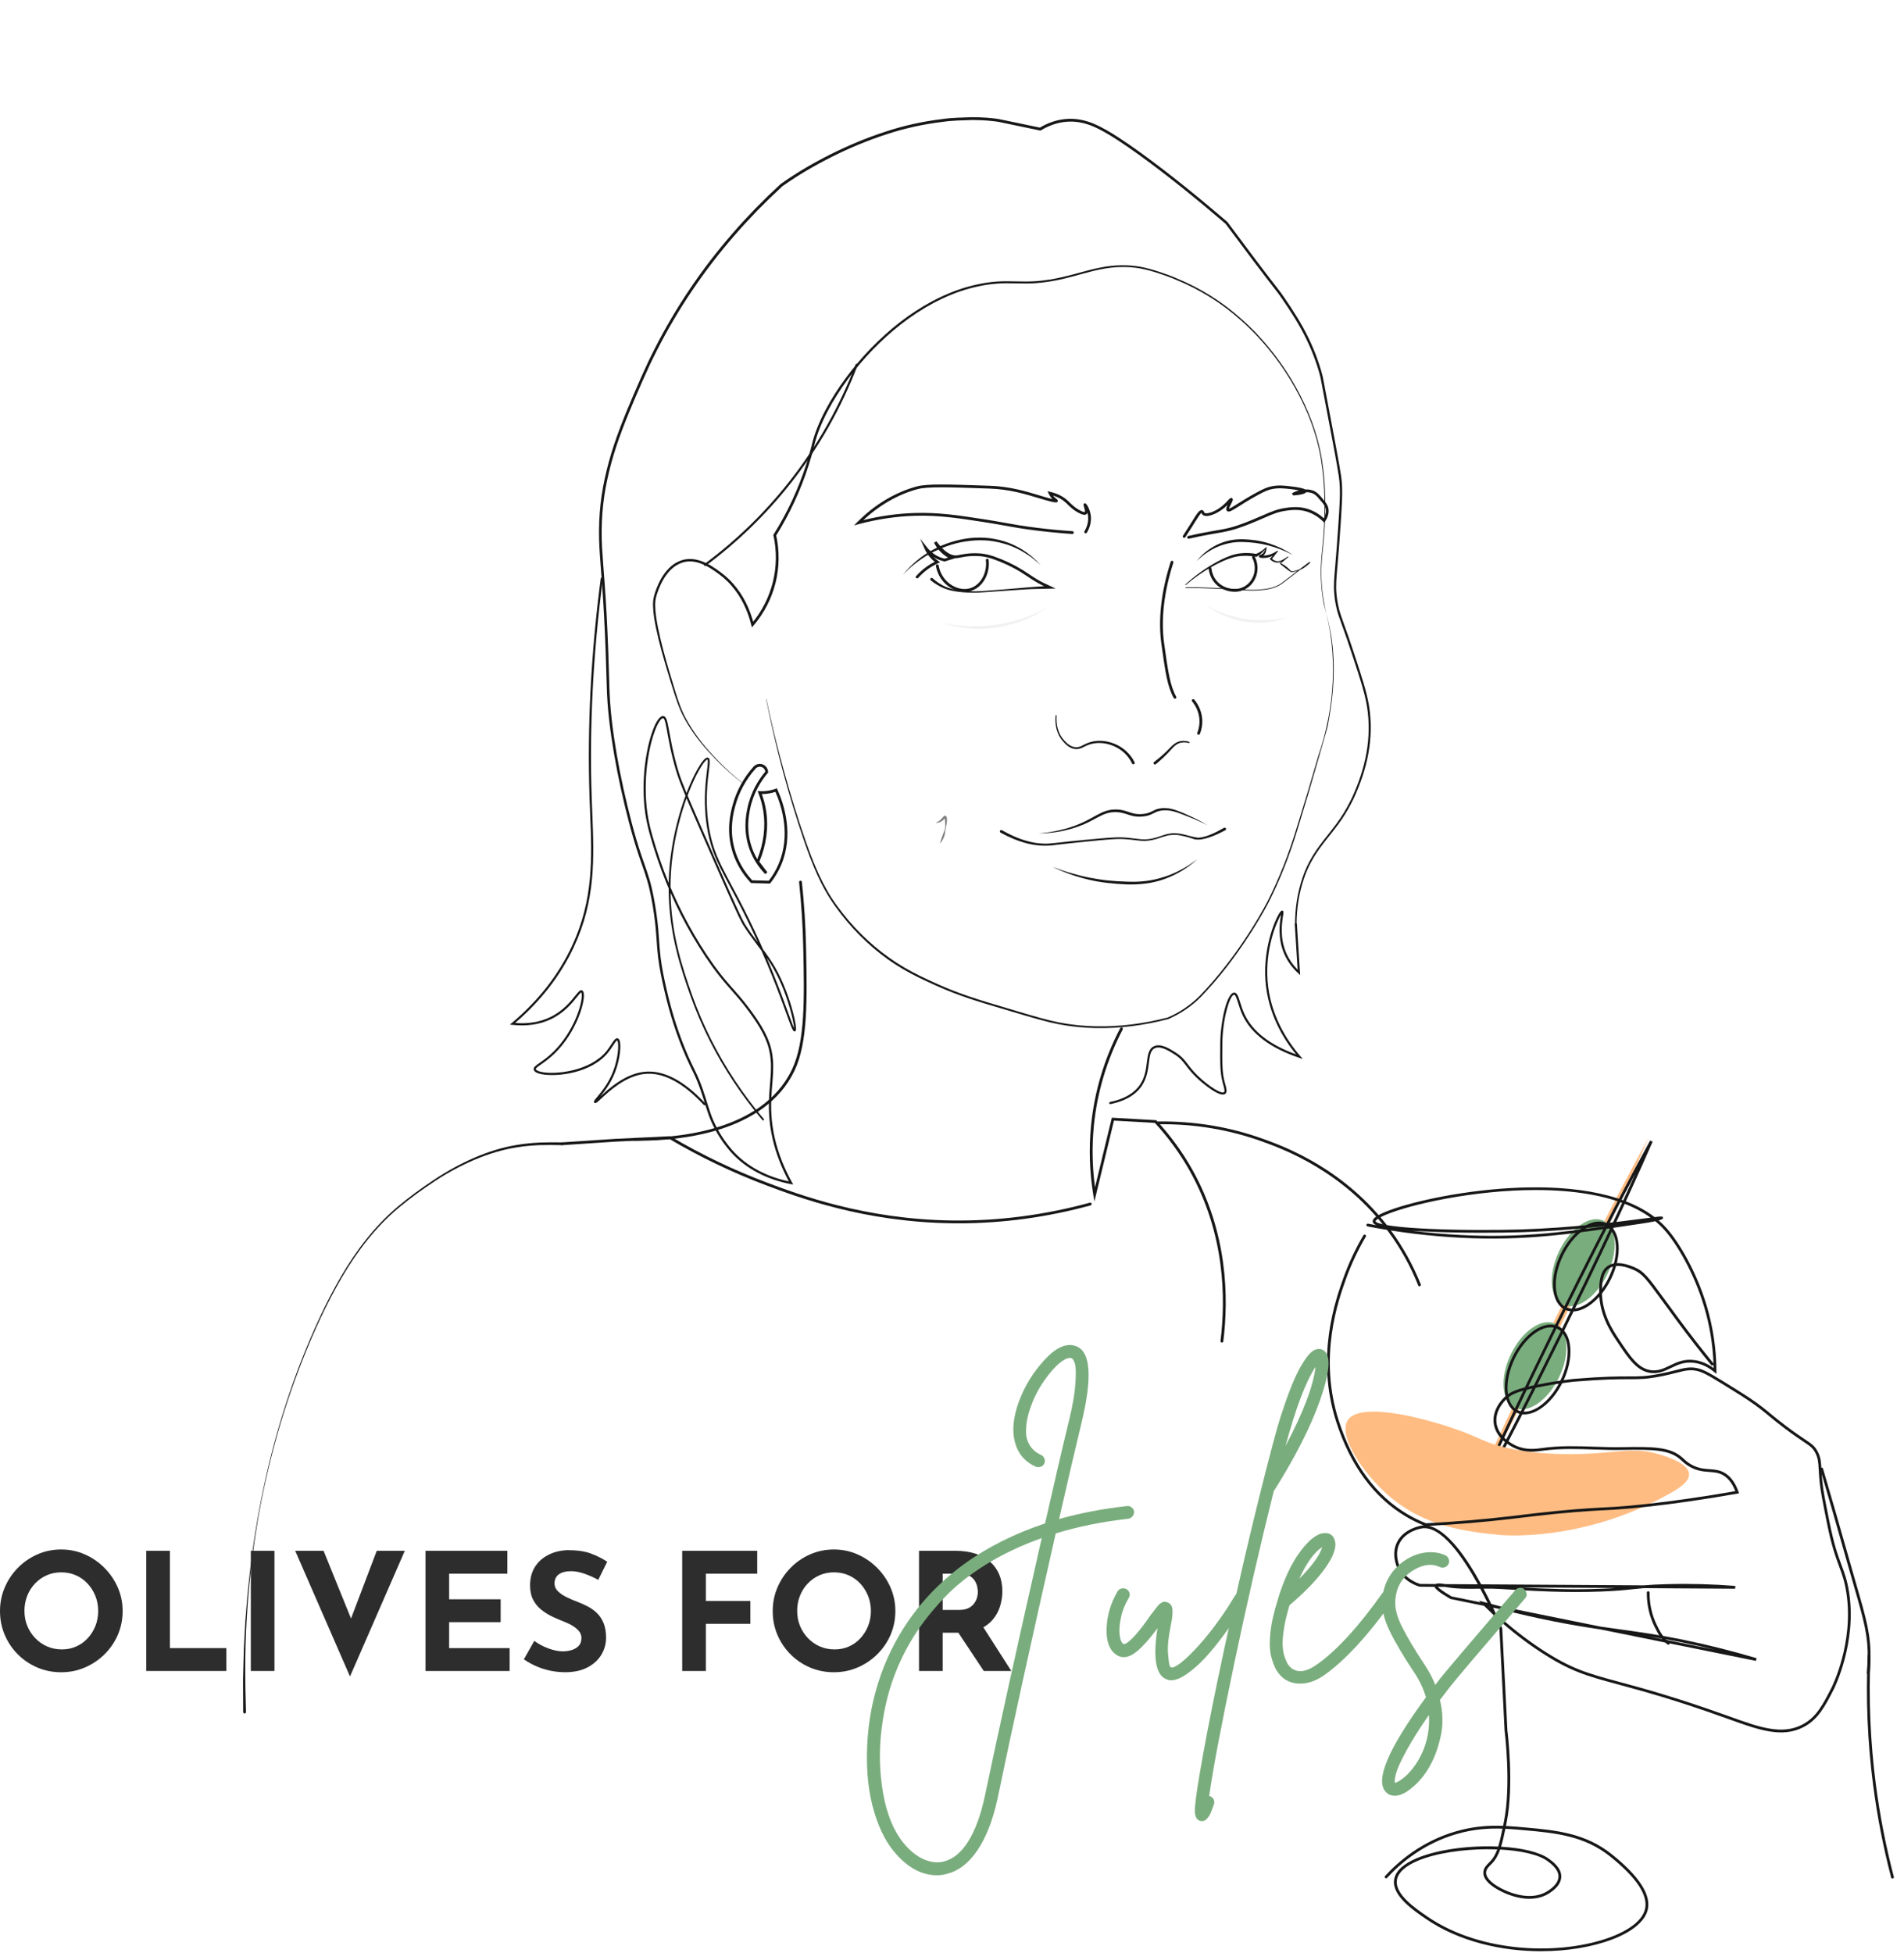 <svg width="984" height="1009" viewBox="0 0 984 1009" fill="none" xmlns="http://www.w3.org/2000/svg">
<path d="M612.684 301.941C617.737 297.366 623.321 293.354 629.359 290.105C632.389 288.502 635.529 287.033 638.957 286.27C642.396 285.585 645.935 285.607 649.363 286.27L648.91 286.336C649.872 285.949 650.811 285.474 651.696 284.9C652.603 284.347 653.344 283.584 654.184 282.91L654.538 282.601V283.054C654.505 284.369 654.239 285.85 653.101 286.922C652.824 287.187 652.492 287.397 652.172 287.563C652.017 287.651 651.851 287.707 651.707 287.773C651.641 287.795 651.575 287.839 651.586 287.828C651.552 287.817 651.718 287.839 651.785 287.43C651.785 287.265 651.74 287.165 651.652 287.077C651.597 287.021 651.608 287.033 651.586 287.01C651.519 286.977 651.718 287.033 651.84 287.044C651.984 287.055 652.127 287.066 652.282 287.066C652.581 287.077 652.901 287.066 653.211 287.066C654.461 286.999 655.666 286.789 656.827 286.336C657.988 285.905 659.105 285.297 660.189 284.568H660.211L660.487 284.833L657.137 289.044V289.066L657.104 288.469C657.645 289.022 658.287 289.486 659.006 289.762C659.713 290.039 660.487 290.094 661.25 289.906C662.013 289.729 662.743 289.364 663.44 288.955C664.158 288.536 664.833 288.105 665.497 287.596L665.53 287.574C665.474 287.574 665.729 287.497 665.784 287.607C665.828 287.64 665.861 287.762 665.806 287.839C665.729 287.939 665.762 287.895 665.74 287.928L665.673 287.983L665.552 288.093L665.297 288.303L664.8 288.723L663.794 289.552L661.781 291.199L661.759 291.221V290.901C662.29 291.166 662.809 291.486 663.329 291.807C663.838 292.149 664.358 292.459 664.822 292.846C665.751 293.63 666.68 294.415 667.498 295.321L667.52 295.343L667.365 295.299C670.627 294.945 673.746 293.498 676.112 291.221C676.256 291.077 676.4 290.934 676.532 290.79C676.599 290.713 676.665 290.635 676.72 290.569C676.742 290.536 676.787 290.492 676.787 290.47C676.787 290.47 676.809 290.425 676.787 290.492C676.787 290.569 676.787 290.624 676.942 290.691C677.063 290.691 676.986 290.691 676.986 290.691C676.665 290.878 676.322 291.144 675.991 291.376L674 292.868L670.052 295.885C667.41 297.885 664.833 299.952 662.124 301.919C659.293 303.776 655.931 304.56 652.625 304.881C650.966 305.047 649.308 305.168 647.638 305.19C645.968 305.212 644.309 305.102 642.651 305.002L632.721 304.384C629.414 304.207 626.097 304.129 622.78 303.997C621.121 303.953 619.462 303.853 617.815 303.842H612.838C612.728 303.842 612.639 303.754 612.639 303.654C612.639 303.555 612.728 303.455 612.838 303.455H617.815C619.473 303.466 621.132 303.566 622.791 303.61C626.108 303.743 629.425 303.82 632.743 303.997L642.673 304.616C644.332 304.715 645.979 304.826 647.627 304.804C649.274 304.781 650.933 304.671 652.57 304.505C655.843 304.185 659.138 303.411 661.881 301.61C664.546 299.676 667.144 297.587 669.787 295.586L673.746 292.569L675.736 291.077C676.079 290.834 676.389 290.591 676.787 290.359C676.831 290.359 676.798 290.326 676.975 290.315C677.174 290.381 677.141 290.47 677.152 290.569C677.129 290.657 677.13 290.624 677.118 290.657C677.074 290.735 677.052 290.768 677.008 290.812C676.942 290.901 676.864 290.978 676.798 291.055C676.654 291.21 676.51 291.365 676.355 291.508C673.934 293.851 670.727 295.332 667.387 295.697H667.299L667.233 295.653L667.211 295.631C666.16 295.012 665.22 294.271 664.28 293.542C663.827 293.144 663.329 292.824 662.865 292.448C662.4 292.072 661.936 291.685 661.505 291.254L661.283 291.033L661.482 290.934L661.505 290.912L663.517 289.265L664.523 288.436L665.021 288.016L665.264 287.806L665.386 287.707L665.441 287.651C665.441 287.651 665.485 287.596 665.43 287.674C665.386 287.751 665.43 287.861 665.463 287.883C665.508 287.994 665.762 287.917 665.707 287.917C665.087 288.447 664.38 288.944 663.683 289.398C662.986 289.851 662.223 290.293 661.372 290.525C660.531 290.768 659.569 290.768 658.718 290.481C657.867 290.204 657.103 289.696 656.462 289.099L656.153 288.812L656.44 288.502H656.451L660.167 284.59L660.443 284.866H660.432C659.58 285.916 658.497 286.8 657.247 287.397C655.998 288.005 654.593 288.303 653.222 288.326C652.879 288.326 652.537 288.326 652.183 288.315C652.006 288.303 651.829 288.281 651.641 288.248C651.431 288.193 651.298 288.215 650.944 288.027C650.878 287.983 650.856 287.972 650.778 287.895C650.668 287.762 650.59 287.629 650.59 287.43C650.59 287.176 650.712 287.055 650.778 286.977C650.834 286.911 650.9 286.867 650.933 286.856C651.088 286.767 651.165 286.745 651.254 286.701L651.696 286.535C651.973 286.436 652.205 286.314 652.426 286.148C653.322 285.474 653.797 284.236 654.118 282.999L654.461 283.153C653.731 283.971 653.078 284.889 652.227 285.618C651.398 286.369 650.491 287.033 649.518 287.618L649.33 287.729L649.064 287.685C645.813 287.099 642.43 286.999 639.179 287.574C635.939 288.193 632.798 289.53 629.779 291.011C623.731 294.028 618.069 297.83 612.905 302.24C612.827 302.306 612.695 302.306 612.628 302.217C612.562 302.14 612.562 302.019 612.65 301.941H612.684Z" fill="#171717"/>
<path d="M607.233 361.078C606.978 361.078 606.735 360.946 606.602 360.703C603.263 354.646 602.246 347.286 600.2 332.621C598.464 320.121 600.134 305.478 605.032 290.282C605.154 289.906 605.552 289.696 605.939 289.818C606.315 289.939 606.525 290.348 606.403 290.724C601.56 305.721 599.912 320.143 601.626 332.433C603.65 346.921 604.656 354.204 607.863 360.017C608.051 360.36 607.929 360.802 607.576 360.99C607.465 361.045 607.343 361.078 607.233 361.078V361.078Z" fill="#171717"/>
<path d="M614.265 278.368C613.934 278.368 613.646 278.147 613.569 277.816C613.48 277.429 613.724 277.042 614.111 276.954C617.948 276.058 621.796 275.274 625.556 274.622L627.469 274.29C631.151 273.66 634.955 273.019 638.35 271.914C640.462 271.229 642.673 270.4 643.105 270.245L643.226 270.201C644.056 269.892 644.996 269.527 646.311 268.985C648.965 267.902 651.022 267.007 652.836 266.222C657.458 264.211 660.001 263.095 664.635 262.432C669.179 261.769 672.685 261.957 676.013 263.04C679.01 264.012 681.741 265.626 684.141 267.825C684.826 266.598 685.534 264.764 685.103 262.83C684.771 261.349 683.864 260.266 682.349 258.486C681.045 256.95 680.182 255.933 679.043 255.27C677.838 254.563 676.433 254.331 675.051 254.342C674.266 255.359 671.236 255.779 669.323 255.944C668.715 256 668.018 256.055 667.875 255.381L667.775 254.928L668.206 254.607C668.438 254.441 669.677 253.856 671.391 253.414C670.064 253.148 668.372 252.883 666.636 252.695C663.496 252.353 660.786 252.054 657.546 252.695C655.6 253.071 653.908 253.679 649.496 256.11C645.648 258.221 642.607 260.144 640.384 261.548C636.492 264.001 635.043 264.918 634.103 264.012C633.429 263.36 633.783 262.2 634.391 260.896C633.904 261.382 633.352 261.901 632.732 262.421C628.928 265.593 623.355 267.836 621.464 265.957C621.132 265.637 621 265.272 620.922 265.04C620.303 265.394 618.81 267.781 617.904 269.24L617.771 269.461C616.123 272.113 614.376 274.854 612.574 277.595C612.352 277.926 611.91 278.015 611.578 277.805C611.247 277.584 611.158 277.141 611.368 276.81C613.16 274.08 614.896 271.35 616.543 268.709L616.676 268.488C618.788 265.095 620.038 263.205 621.431 263.636C621.995 263.813 622.161 264.277 622.26 264.565C622.327 264.753 622.371 264.852 622.47 264.952C623.377 265.847 627.789 264.686 631.814 261.327C632.987 260.343 633.916 259.348 634.59 258.608C635.563 257.558 636.094 256.972 636.757 257.447C637.487 257.956 637.056 258.807 636.26 260.354C635.928 261.006 635.287 262.277 635.176 262.874C635.906 262.664 637.708 261.526 639.61 260.332C641.855 258.917 644.918 256.983 648.8 254.85C653.378 252.331 655.18 251.69 657.27 251.281C660.72 250.607 663.54 250.916 666.791 251.281C671.667 251.822 673.735 252.419 674.598 252.927C676.312 252.85 678.147 253.115 679.751 254.044C681.1 254.828 682.073 255.978 683.422 257.569C685.025 259.459 686.076 260.708 686.485 262.531C687.126 265.416 685.744 268.057 684.871 269.372L684.384 270.091L683.765 269.483C681.376 267.118 678.612 265.416 675.549 264.421C672.441 263.415 669.135 263.239 664.823 263.868C660.388 264.509 658.044 265.526 653.389 267.56C651.564 268.355 649.507 269.251 646.831 270.334C645.427 270.908 644.465 271.284 643.591 271.605C643.149 271.77 640.915 272.599 638.77 273.295C635.287 274.434 631.427 275.086 627.69 275.727L625.788 276.058C622.061 276.71 618.235 277.495 614.42 278.379C614.365 278.39 614.31 278.401 614.254 278.401L614.265 278.368Z" fill="#171717"/>
<path d="M396.08 361.277C398.69 373.644 401.676 385.934 405.059 398.112C408.41 410.302 412.114 422.393 416.272 434.318C420.452 446.198 425.152 458.079 432.704 468.213C440.102 478.402 449.103 487.454 459.354 494.759C464.463 498.439 469.926 501.589 475.598 504.352C481.282 507.081 487.021 509.745 492.904 512.021C498.776 514.309 504.791 516.254 510.84 518.1L529.019 523.526C535.09 525.294 541.15 527.107 547.32 528.345C553.502 529.516 559.794 530.212 566.086 530.334C578.692 530.632 591.309 528.941 603.517 525.792L603.45 525.814C609.599 523.173 615.26 519.382 619.993 514.641C624.66 509.811 629.061 504.694 633.208 499.389C637.354 494.085 641.258 488.581 644.929 482.945C646.776 480.126 648.534 477.264 650.27 474.369C651.132 472.921 651.973 471.462 652.791 469.992L654.008 467.782L654.605 466.666L654.892 466.113L655.036 465.837C655.036 465.837 655.091 465.759 655.147 465.715L655.191 465.549C661.162 453.702 666.005 441.302 669.887 428.604L675.737 409.562L681.365 390.443C689.968 365.367 691.649 337.682 684.118 312.087C682.924 305.544 682.416 298.869 682.681 292.216C682.814 288.889 683.167 285.585 683.499 282.28C683.842 278.976 684.085 275.672 684.262 272.356C684.594 265.725 684.66 259.083 684.295 252.452C684.13 249.137 683.864 245.832 683.444 242.539C683.046 239.245 682.515 235.974 681.807 232.736C679.043 219.75 673.613 207.439 666.78 196.1C663.329 190.442 659.459 185.037 655.224 179.931C653.145 177.345 650.867 174.936 648.622 172.494C646.256 170.173 643.967 167.775 641.435 165.631C631.593 156.745 620.181 149.628 607.929 144.633C604.899 143.284 601.748 142.223 598.607 141.173C595.456 140.157 592.271 139.25 589.02 138.665C582.518 137.582 575.817 137.803 569.348 139.074C562.857 140.3 556.543 142.455 550.04 143.958C543.561 145.506 536.893 146.5 530.191 146.489C526.852 146.511 523.524 146.346 520.217 146.368C516.911 146.368 513.616 146.611 510.353 147.086C503.829 148.103 497.416 149.86 491.323 152.402C479.093 157.441 467.968 164.979 458.16 173.842C448.34 182.705 439.704 192.917 432.605 204.079C429.066 209.66 425.926 215.518 423.515 221.651C422.288 224.724 421.348 227.84 420.596 231.089C419.778 234.316 418.86 237.532 417.831 240.704C413.74 253.403 408.089 265.604 401.001 276.92L401.09 276.401C401.996 280.468 402.428 284.634 402.383 288.801C402.35 292.967 401.797 297.123 400.813 301.179C399.785 305.224 398.325 309.147 396.401 312.849C394.488 316.551 392.166 320.044 389.457 323.205L388.583 324.221L388.262 322.917C386.416 315.457 383.043 308.296 377.945 302.538C376.696 301.079 375.302 299.753 373.854 298.493C372.394 297.266 370.835 296.106 369.243 295.012C366.091 292.824 362.652 290.945 358.937 290.304C357.09 289.994 355.199 290.028 353.386 290.481C351.594 290.978 349.902 291.807 348.387 292.923C345.402 295.222 343.179 298.449 341.531 301.897C340.702 303.621 339.994 305.423 339.43 307.257C338.811 309.092 338.579 310.915 338.601 312.838C338.634 316.662 339.32 320.519 340.05 324.321C341.587 331.935 343.677 339.45 345.866 346.921C346.972 350.657 348.089 354.392 349.25 358.106C350.433 361.808 351.649 365.51 353.308 369.014C356.736 375.965 361.314 382.353 366.478 388.166C371.686 393.957 377.249 399.45 383.364 404.279C383.386 404.301 383.397 404.335 383.364 404.368C383.342 404.39 383.308 404.401 383.275 404.368C377.094 399.604 371.454 394.167 366.169 388.42C360.916 382.651 356.238 376.297 352.689 369.301C350.964 365.764 349.692 362.051 348.487 358.349C347.293 354.635 346.154 350.911 345.026 347.176C342.781 339.705 340.636 332.19 339.032 324.531C338.269 320.696 337.551 316.828 337.484 312.849C337.429 310.882 337.694 308.793 338.325 306.926C338.889 305.025 339.607 303.179 340.448 301.389C342.117 297.819 344.44 294.426 347.635 291.94C349.261 290.735 351.108 289.818 353.076 289.276C355.055 288.768 357.145 288.735 359.136 289.066C363.15 289.751 366.733 291.73 369.961 293.951C371.587 295.056 373.157 296.228 374.694 297.499C376.187 298.792 377.636 300.162 378.929 301.665C384.204 307.6 387.676 314.96 389.589 322.586L388.395 322.309C391.027 319.215 393.283 315.811 395.14 312.197C397.009 308.594 398.414 304.759 399.409 300.825C400.371 296.891 400.924 292.835 400.957 288.779C401.012 284.723 400.603 280.656 399.729 276.688L399.663 276.412L399.818 276.169C406.862 264.963 412.49 252.883 416.571 240.295C417.588 237.146 418.506 233.974 419.335 230.758C420.087 227.542 421.071 224.271 422.321 221.176C424.787 214.943 427.983 209.041 431.554 203.405C438.742 192.155 447.456 181.899 457.375 172.969C467.283 164.05 478.518 156.469 490.902 151.385C497.073 148.821 503.575 147.053 510.199 146.036C513.516 145.55 516.867 145.329 520.206 145.329C523.546 145.318 526.874 145.495 530.18 145.472C536.793 145.495 543.373 144.533 549.808 143.008C556.266 141.538 562.58 139.394 569.171 138.167C575.739 136.896 582.54 136.686 589.164 137.814C592.47 138.422 595.677 139.35 598.85 140.378C602.013 141.439 605.164 142.511 608.216 143.881C620.546 148.954 632.013 156.148 641.877 165.111C644.409 167.277 646.709 169.698 649.087 172.03C651.332 174.494 653.609 176.925 655.699 179.523C659.935 184.662 663.805 190.099 667.266 195.791C674.1 207.207 679.507 219.574 682.25 232.626C682.957 235.875 683.477 239.168 683.864 242.473C684.273 245.777 684.528 249.092 684.693 252.419C685.036 259.061 684.948 265.725 684.605 272.356C684.428 275.672 684.163 278.987 683.82 282.303C683.477 285.607 683.112 288.911 682.968 292.227C682.659 298.847 683.178 305.511 684.395 312.031C684.992 315.292 685.821 318.508 686.618 321.735C687.336 324.984 687.989 328.255 688.387 331.56C689.249 338.157 689.47 344.833 689.15 351.486C688.873 358.139 688.011 364.748 686.872 371.301L686.43 373.755C686.286 374.561 686.142 375.401 685.91 376.208L684.572 381.016L681.818 390.597L676.267 409.739L670.484 428.825C666.647 441.545 661.781 454 655.821 465.892L655.865 465.726C655.821 465.87 655.755 466.025 655.688 466.168L655.534 466.456L655.235 467.019L654.638 468.135L653.421 470.357C652.592 471.827 651.752 473.297 650.889 474.744C649.164 477.651 647.395 480.524 645.548 483.354C641.866 489.023 637.962 494.538 633.816 499.876C629.658 505.214 625.257 510.331 620.557 515.215C615.758 520.034 610.008 523.891 603.771 526.588H603.738L603.705 526.61C591.431 529.804 578.736 531.517 566.03 531.229C559.683 531.108 553.347 530.422 547.099 529.251C540.851 528.013 534.781 526.201 528.71 524.443L510.519 519.039C504.46 517.194 498.422 515.26 492.506 512.961C486.579 510.673 480.829 508.01 475.112 505.28C469.406 502.517 463.866 499.323 458.702 495.621C448.385 488.194 439.35 479.032 431.952 468.721C428.215 463.593 425.063 458.023 422.454 452.243C419.844 446.463 417.632 440.518 415.565 434.539C411.462 422.57 407.802 410.446 404.518 398.234C401.267 386.011 398.414 373.677 395.937 361.277C395.937 361.244 395.948 361.211 395.981 361.2C396.014 361.2 396.047 361.211 396.058 361.244L396.08 361.277Z" fill="#171717"/>
<path d="M546.071 369.809C545.706 374.362 546.823 379.225 549.964 382.574C551.49 384.276 553.314 385.801 555.515 386.077C556.609 386.232 557.66 386.044 558.677 385.58C559.695 385.116 560.723 384.497 561.84 384.044C566.329 382.176 571.493 382.518 575.917 384.32C580.384 386.088 584.232 389.536 586.355 393.913C586.532 394.277 586.377 394.708 586.024 394.885C585.67 395.062 585.238 394.907 585.062 394.554C583.16 390.465 579.654 387.204 575.463 385.469C571.294 383.701 566.451 383.314 562.227 384.994C561.165 385.403 560.181 385.978 559.064 386.475C557.958 386.983 556.62 387.204 555.393 386.994C554.155 386.818 552.993 386.287 552.009 385.591C551.014 384.884 550.174 384.022 549.389 383.137C547.785 381.347 546.668 379.159 546.071 376.86C545.452 374.561 545.308 372.163 545.529 369.809C545.54 369.654 545.684 369.544 545.839 369.555C545.994 369.566 546.104 369.71 546.093 369.853L546.071 369.809Z" fill="#171717"/>
<path d="M596.429 393.758C599.293 391.603 601.991 389.238 604.479 386.63C605.718 385.348 607.1 383.922 608.958 383.292C610.771 382.64 612.761 382.751 614.531 383.303C614.708 383.359 614.807 383.546 614.752 383.723C614.697 383.9 614.52 383.988 614.343 383.944C612.651 383.48 610.837 383.469 609.245 384.099C607.642 384.707 606.436 386.011 605.242 387.348C602.82 390.067 600.144 392.587 597.313 394.885C597.004 395.14 596.551 395.084 596.307 394.775C596.053 394.465 596.108 394.012 596.418 393.769C596.418 393.769 596.429 393.758 596.44 393.758H596.429Z" fill="#171717"/>
<path d="M619.451 379.689C619.363 379.689 619.274 379.678 619.186 379.634C618.821 379.49 618.633 379.071 618.777 378.706C619.628 376.551 620.004 374.296 619.894 372.031C619.661 367.4 617.417 364.04 616.101 362.449C615.846 362.139 615.891 361.686 616.2 361.432C616.51 361.178 616.963 361.222 617.218 361.532C618.644 363.256 621.088 366.914 621.342 371.953C621.464 374.429 621.055 376.882 620.126 379.225C620.015 379.513 619.739 379.678 619.462 379.678L619.451 379.689Z" fill="#171717"/>
<path d="M397.993 456.564L388.141 456.31L387.931 456.089C383.22 451.116 379.814 445.06 378.1 438.572C375.38 428.294 377.613 419.84 378.564 416.226C380.522 408.821 384.315 401.837 389.545 396.046L389.578 396.013C390.938 394.697 392.951 394.366 394.587 395.184C395.992 395.88 396.899 397.328 396.965 398.941V399.218L396.788 399.428C393.581 403.185 389.39 409.462 387.632 418.061C387.013 421.122 385.354 429.267 388.76 438.484C389.468 440.396 390.341 442.241 391.37 443.988C394.676 435.82 395.749 427.233 394.466 419.077C393.968 415.928 393.128 412.811 391.945 409.805L391.535 408.766L392.652 408.832C393.404 408.877 394.156 408.877 394.897 408.832C396.921 408.722 398.922 408.302 400.857 407.595L401.488 407.363L401.764 407.97C405.336 415.905 410.334 431.544 403.633 447.159C402.251 450.387 400.415 453.448 398.181 456.277L397.96 456.564H397.993ZM388.782 454.896L397.308 455.117C399.365 452.475 401.056 449.613 402.339 446.607C408.664 431.886 404.197 417.066 400.747 409.175C398.878 409.794 396.943 410.17 395.008 410.28C394.576 410.302 394.123 410.313 393.692 410.313C394.709 413.098 395.45 415.972 395.914 418.867C397.275 427.532 396.069 436.649 392.42 445.281L396.589 450.762L395.505 451.702C391.9 448.01 389.18 443.745 387.433 439.003C383.883 429.4 385.597 420.967 386.239 417.795C388.008 409.065 392.221 402.655 395.516 398.742C395.395 397.759 394.809 396.908 393.957 396.488C392.873 395.946 391.524 396.167 390.607 397.04C385.542 402.666 381.86 409.429 379.958 416.613C379.029 420.116 376.862 428.316 379.493 438.23C381.13 444.397 384.337 450.154 388.771 454.918L388.782 454.896Z" fill="#171717"/>
<path d="M554.22 275.926C554.22 275.926 554.187 275.926 554.176 275.926C548.183 275.517 542.079 274.942 536.052 274.202C528.433 273.262 523.855 272.444 519.012 271.56C515.882 270.997 512.653 270.411 508.385 269.759C494.739 267.659 484.898 266.145 472.624 266.532C463.125 266.83 453.471 268.267 443.928 270.809L441.352 271.494L443.242 269.604C452.133 260.697 462.671 254.397 473.696 251.391C479.137 249.91 489.94 250.275 511.459 251.015C521.843 251.369 530.003 253.834 537.191 256L538.916 256.519C541.017 257.149 542.709 257.602 543.892 257.867C543.14 257.105 542.521 256.21 542.023 255.193L541.36 253.834L542.831 254.176C546.513 255.049 549.565 256.585 551.887 258.774C552.119 258.984 552.363 259.227 552.628 259.492C553.999 260.851 555.89 262.708 558.843 264.089C560.28 264.753 560.568 264.576 560.59 264.554C560.722 264.443 560.855 263.935 560.192 261.802C559.97 261.083 559.749 260.409 560.446 260.144L560.778 260.022L561.12 260.221C561.718 260.586 563.365 263.25 563.741 266.554C564.062 269.427 563.365 272.422 561.718 275.229C561.519 275.572 561.076 275.683 560.733 275.484C560.391 275.285 560.28 274.843 560.479 274.5C561.972 271.958 562.602 269.273 562.315 266.709C562.248 266.101 562.127 265.526 561.983 264.996C561.883 265.261 561.729 265.482 561.508 265.67C560.545 266.466 558.986 265.736 558.234 265.394C555.05 263.913 552.982 261.868 551.611 260.52C551.356 260.266 551.113 260.034 550.892 259.824C549.123 258.166 546.878 256.895 544.213 256.055C544.611 256.585 545.064 257.05 545.562 257.47C545.706 257.591 545.849 257.702 545.971 257.79C546.391 258.111 546.856 258.475 546.646 259.061C546.402 259.724 546.225 260.21 538.507 257.901L536.771 257.381C529.661 255.237 521.61 252.817 511.448 252.463C490.04 251.723 479.314 251.358 474.072 252.784C464.076 255.513 454.488 261.017 446.195 268.753C454.986 266.598 463.843 265.371 472.579 265.095C484.975 264.708 494.883 266.222 508.584 268.333C512.886 268.996 516.126 269.582 519.255 270.146C524.076 271.019 528.632 271.848 536.218 272.776C542.222 273.516 548.293 274.091 554.265 274.489C554.663 274.511 554.961 274.854 554.928 275.252C554.906 275.627 554.585 275.926 554.209 275.926H554.22Z" fill="#171717"/>
<path d="M618.357 290.039C619.739 288.248 621.365 286.646 623.123 285.198C624.903 283.772 626.849 282.557 628.906 281.529C630.974 280.523 633.163 279.772 635.419 279.285C637.675 278.799 639.997 278.611 642.297 278.644C644.597 278.722 646.842 278.921 649.12 279.241C651.376 279.595 653.621 280.092 655.788 280.788C657.955 281.485 660.078 282.325 662.135 283.286C664.17 284.303 666.149 285.408 668.007 286.69C665.983 285.684 663.949 284.712 661.848 283.927C659.769 283.098 657.646 282.391 655.478 281.838C651.166 280.711 646.709 280.181 642.264 280.059C637.841 279.926 633.451 280.811 629.359 282.513C627.325 283.375 625.368 284.458 623.532 285.74C621.663 286.977 619.971 288.458 618.346 290.017L618.357 290.039Z" fill="#171717"/>
<path d="M537.755 291.973C535.311 289.685 532.702 287.585 529.871 285.861C527.073 284.082 524.066 282.656 520.947 281.562C517.796 280.567 514.6 279.761 511.316 279.396C508.031 279.075 504.725 279.098 501.452 279.473C494.884 280.125 488.492 282.17 482.565 285.11C479.601 286.579 476.76 288.326 474.128 290.337C471.452 292.304 468.986 294.57 466.664 296.979C468.742 294.36 471.131 291.973 473.685 289.784C476.273 287.629 479.093 285.751 482.056 284.126C487.994 280.921 494.563 278.821 501.308 278.048C504.681 277.705 508.098 277.727 511.471 278.103C514.832 278.545 518.161 279.341 521.334 280.534C524.486 281.772 527.505 283.352 530.269 285.275C533.011 287.231 535.555 289.453 537.766 291.973H537.755Z" fill="#171717"/>
<path d="M473.453 297.697C474.946 296.04 476.605 294.526 478.396 293.188C479.292 292.525 480.221 291.895 481.194 291.332L484.157 289.773L484.047 291.022C481.326 289.155 479.148 286.524 477.821 283.507L475.554 278.368L479.037 282.778C480.209 284.259 481.592 285.563 483.162 286.58C483.947 287.088 484.776 287.53 485.639 287.895C486.501 288.27 487.43 288.436 488.315 288.724L487.95 288.746L491.677 287.585L491.61 288.934C489.686 288.116 487.906 286.933 486.402 285.485C484.898 284.027 483.66 282.314 482.72 280.457L483.936 279.705C485.562 281.86 487.331 283.949 489.498 285.43C490.571 286.16 491.754 286.734 492.97 286.933C494.187 287.165 495.414 286.867 496.796 286.58C499.55 285.994 502.392 285.817 505.178 285.905C507.998 285.95 510.829 286.591 513.472 287.464C518.758 289.276 523.8 291.652 528.544 294.581C530.921 296.04 533.144 297.664 535.466 299.079C537.777 300.516 540.232 301.698 542.72 302.803H542.742L545.573 304.118L542.488 304.185L534.681 304.362C532.071 304.395 529.473 304.638 526.874 304.77C521.666 305.08 516.469 305.5 511.271 305.854C508.662 306.008 506.074 306.262 503.431 306.285C500.81 306.285 498.19 306.141 495.58 305.831C492.97 305.511 490.35 305.025 487.862 303.997C485.396 302.969 483.096 301.588 481.017 299.886C480.707 299.631 480.663 299.178 480.917 298.869C481.172 298.559 481.625 298.515 481.935 298.769C481.935 298.769 481.957 298.792 481.968 298.792C483.836 300.505 485.971 301.963 488.282 303.046C490.593 304.085 493.136 304.649 495.691 305.036C498.256 305.389 500.855 305.533 503.442 305.577C506.019 305.577 508.628 305.367 511.227 305.168C516.424 304.748 521.633 304.373 526.83 303.897C532.027 303.389 537.235 303.102 542.455 302.726L542.189 304.107H542.167C539.624 302.969 537.103 301.753 534.725 300.284C532.337 298.836 530.114 297.211 527.792 295.786C523.17 292.923 518.172 290.58 513.03 288.812C510.442 287.961 507.843 287.375 505.134 287.32C502.425 287.232 499.727 287.397 497.084 287.961C496.42 288.094 495.735 288.248 495.005 288.348C494.264 288.447 493.479 288.447 492.738 288.326C491.234 288.083 489.874 287.408 488.68 286.591C486.28 284.944 484.456 282.756 482.775 280.523L483.991 279.772C485.716 283.231 488.614 286.082 492.163 287.574L493.977 288.337L492.097 288.922L488.37 290.083L488.16 290.149L488.005 290.105C487.032 289.796 486.015 289.608 485.075 289.199C484.124 288.812 483.217 288.326 482.366 287.762C480.652 286.646 479.148 285.231 477.898 283.64L479.115 282.899C480.331 285.673 482.344 288.094 484.843 289.807L485.827 290.481L484.743 291.055L481.901 292.547C480.984 293.089 480.088 293.686 479.236 294.316C477.522 295.587 475.93 297.034 474.504 298.626C474.238 298.924 473.785 298.946 473.486 298.681C473.188 298.416 473.166 297.963 473.431 297.664L473.453 297.697Z" fill="#171717"/>
<path d="M517.828 429.024C522.075 431.455 526.564 433.467 531.286 434.726C533.641 435.334 536.052 435.787 538.473 435.898C540.906 436.13 543.306 435.798 545.772 435.544C550.682 434.981 555.613 434.483 560.523 434.019C565.444 433.555 570.365 433.058 575.319 432.781C577.785 432.638 580.317 432.649 582.783 432.903C585.26 433.102 587.715 433.533 590.136 433.71C592.558 433.898 594.98 433.511 597.335 432.848C599.679 432.196 601.957 431.113 604.49 430.77C609.554 429.842 614.563 432.295 619.075 432.881C621.43 432.815 623.786 432.041 626.019 431.091C628.264 430.14 630.432 429.002 632.555 427.775C632.898 427.576 633.34 427.698 633.539 428.04C633.738 428.383 633.616 428.825 633.274 429.024C633.274 429.024 633.251 429.024 633.251 429.035C631.051 430.195 628.795 431.289 626.451 432.174C624.106 433.036 621.674 433.842 619.075 433.864C618.423 433.853 617.77 433.798 617.118 433.621C616.443 433.422 615.946 433.212 615.337 433.036C614.165 432.671 612.982 432.35 611.788 432.074C610.594 431.82 609.388 431.522 608.205 431.433C607.011 431.345 605.783 431.389 604.589 431.544C602.201 431.853 599.945 432.892 597.523 433.555C595.135 434.24 592.591 434.66 590.081 434.483C587.571 434.318 585.149 433.898 582.694 433.721C580.239 433.478 577.818 433.478 575.352 433.643C570.442 433.942 565.521 434.472 560.612 434.959C555.691 435.445 550.792 435.975 545.882 436.561C540.995 437.335 535.809 437.092 530.976 435.865C526.111 434.649 521.477 432.66 517.109 430.262C516.767 430.074 516.634 429.632 516.822 429.289C517.01 428.946 517.452 428.814 517.795 429.002L517.828 429.024Z" fill="#171717"/>
<path d="M536.472 430.726C540.298 430.372 544.102 429.853 547.818 428.957C551.544 428.095 555.193 426.935 558.666 425.399C560.402 424.636 562.094 423.774 563.774 422.868C565.455 421.962 567.114 420.978 568.883 420.138C570.652 419.287 572.577 418.624 574.578 418.403C576.568 418.171 578.592 418.282 580.538 418.746C582.496 419.221 584.254 420.017 586.034 420.392C587.814 420.79 589.694 420.779 591.519 420.514C592.437 420.381 593.31 420.149 594.151 419.818C594.991 419.475 595.809 419.011 596.727 418.591C598.585 417.718 600.664 417.497 602.621 417.607C604.611 417.707 606.547 418.226 608.371 418.878C610.196 419.541 611.965 420.315 613.712 421.1C617.218 422.68 620.69 424.382 623.952 426.415C620.524 424.669 617.03 423.111 613.436 421.752C609.886 420.359 606.292 418.779 602.577 418.701C600.719 418.679 598.872 418.934 597.236 419.707C596.407 420.094 595.555 420.591 594.626 420.978C593.686 421.365 592.702 421.641 591.718 421.785C589.75 422.083 587.726 422.127 585.747 421.707C583.767 421.299 581.987 420.514 580.196 420.105C578.415 419.663 576.546 419.541 574.722 419.729C572.897 419.917 571.128 420.492 569.425 421.288C566.041 422.901 562.713 425.023 559.075 426.393C555.47 427.841 551.732 428.902 547.939 429.62C544.135 430.295 540.287 430.67 536.45 430.704L536.472 430.726Z" fill="#171717"/>
<path d="M543.925 447.933C547.01 449.093 550.107 450.199 553.258 451.094C556.398 452.033 559.572 452.84 562.79 453.47C566.008 454.067 569.226 454.63 572.477 454.962C575.717 455.304 579.012 455.47 582.274 455.581C585.536 455.713 588.798 455.658 592.016 455.271C595.245 454.896 598.419 454.155 601.515 453.171C604.622 452.199 607.63 450.895 610.494 449.337C613.391 447.822 616.123 445.977 618.732 443.977C616.333 446.231 613.657 448.198 610.848 449.944C608.006 451.646 604.998 453.094 601.869 454.21C595.61 456.52 588.832 457.216 582.219 457.006C575.628 456.697 568.994 456.1 562.547 454.531C559.329 453.768 556.155 452.84 553.037 451.746C549.93 450.619 546.878 449.381 543.914 447.922L543.925 447.933Z" fill="#171717"/>
<g opacity="0.06">
<path d="M486.324 321.746C488.669 322.221 491.013 322.685 493.379 322.95C495.735 323.271 498.101 323.492 500.467 323.58C505.2 323.746 509.955 323.569 514.633 322.862C519.321 322.221 523.921 321.06 528.422 319.58C530.667 318.828 532.878 317.955 535.057 316.982C537.246 316.054 539.369 314.96 541.481 313.844C539.535 315.236 537.467 316.463 535.355 317.612C533.221 318.729 531.032 319.723 528.798 320.607C524.308 322.365 519.609 323.591 514.832 324.276C510.055 324.962 505.2 325.116 500.401 324.674C498.001 324.453 495.613 324.111 493.258 323.647C490.913 323.138 488.58 322.541 486.324 321.746V321.746Z" fill="#171717"/>
</g>
<g opacity="0.06">
<path d="M623.863 313.026C630.288 316.518 637.166 318.972 644.309 319.944C651.442 320.972 658.729 320.519 665.873 318.961C662.456 320.276 658.851 321.16 655.179 321.547C651.508 321.956 647.782 321.878 644.11 321.37C636.779 320.342 629.68 317.491 623.863 313.037V313.026Z" fill="#171717"/>
</g>
<path d="M638.006 305.776C634.656 305.776 631.382 304.472 629.105 302.527C625.765 299.676 624.858 295.841 624.615 293.807C624.571 293.409 624.847 293.056 625.245 293.011C625.643 292.967 625.997 293.244 626.042 293.641C626.263 295.465 627.07 298.902 630.044 301.444C633.572 304.461 639.775 305.765 644.32 302.24C648.456 299.024 649.672 293.011 647.151 288.259C646.963 287.906 647.096 287.475 647.45 287.287C647.804 287.099 648.235 287.231 648.423 287.585C651.265 292.945 649.882 299.742 645.205 303.378C643.015 305.08 640.494 305.798 638.017 305.798L638.006 305.776Z" fill="#171717"/>
<path d="M498.499 305.809C496.122 305.809 493.645 305.113 491.356 303.754C487.308 301.355 484.511 297.244 483.681 292.492C483.615 292.105 483.869 291.73 484.267 291.663C484.654 291.597 485.03 291.851 485.097 292.249C485.86 296.592 488.403 300.339 492.096 302.527C495.226 304.384 498.731 304.87 501.695 303.864C506.903 302.107 510.254 295.929 509.513 289.508C509.469 289.11 509.745 288.757 510.143 288.712C510.541 288.668 510.895 288.944 510.939 289.342C511.758 296.426 507.987 303.245 502.159 305.224C500.998 305.621 499.771 305.809 498.51 305.809H498.499Z" fill="#171717"/>
<path d="M669.29 477.596C669.29 469.428 670.506 461.25 673.149 453.503C674.409 449.613 676.212 445.9 678.313 442.385C680.425 438.871 682.913 435.622 685.434 432.439C687.955 429.245 690.477 426.084 692.744 422.735C694.999 419.387 696.968 415.85 698.715 412.214C702.088 404.876 704.73 397.162 706.157 389.227C707.605 381.292 707.738 373.114 706.489 365.156C705.847 361.178 704.797 357.277 703.647 353.387C702.486 349.507 701.236 345.65 699.964 341.793C698.693 337.936 697.432 334.079 696.116 330.244L692.036 318.762C690.654 314.905 689.891 310.805 689.537 306.727C689.172 302.604 689.537 298.504 689.891 294.459C690.62 286.369 691.184 278.28 691.737 270.179C692.003 266.134 692.268 262.078 692.401 258.033C692.533 253.988 692.511 249.954 691.892 245.987C690.632 237.997 689.039 230.017 687.557 222.038L683.024 198.133L682.46 195.149C682.261 194.155 681.94 193.204 681.686 192.221C681.122 190.287 680.525 188.353 679.839 186.452C678.49 182.65 676.931 178.915 675.161 175.29C671.645 168.007 667.266 161.188 662.666 154.502C661.538 152.811 660.355 151.219 659.083 149.617L655.346 144.798L647.959 135.095L633.351 115.578L633.451 115.688C618.987 103.322 604.225 91.286 588.832 80.135C584.973 77.361 581.069 74.643 577.088 72.068C573.096 69.504 569.038 67.05 564.714 65.227C560.413 63.414 555.735 62.519 551.091 62.928C546.458 63.304 541.968 64.906 537.987 67.338L537.744 67.481L537.468 67.426L517.298 63.237H517.442L516.38 63.038L515.473 62.884C514.865 62.784 514.246 62.707 513.627 62.63C512.388 62.475 511.15 62.375 509.9 62.276C507.401 62.099 504.902 62.022 502.392 62.011C497.382 62.21 492.362 62.221 487.386 62.95C477.434 64.121 467.559 66.277 458.027 69.437C448.473 72.543 439.173 76.411 430.172 80.909C421.193 85.407 412.446 90.469 404.285 96.282L404.341 96.237C399.962 100.271 395.682 104.427 391.513 108.671C387.389 112.97 383.308 117.313 379.438 121.833C371.631 130.829 364.344 140.278 357.687 150.158C351.03 160.027 344.959 170.305 339.563 180.926C338.258 183.601 336.843 186.231 335.637 188.949C334.41 191.668 333.138 194.354 331.944 197.083C329.556 202.554 327.167 208.025 324.922 213.539C322.666 219.054 320.532 224.613 318.641 230.26C316.773 235.908 315.169 241.644 313.92 247.446C311.343 259.05 310.514 270.997 311.144 282.866C311.476 288.801 312.007 294.758 312.427 300.714C312.858 306.671 313.245 312.628 313.555 318.596C314.185 330.521 314.594 342.468 314.904 354.392C315.18 366.295 316.728 378.131 318.741 389.879C320.776 401.616 323.352 413.275 326.371 424.802C327.886 430.56 329.533 436.285 331.446 441.921C333.348 447.546 335.549 453.16 336.865 459.04C338.214 464.897 339.154 470.81 339.851 476.756C340.547 482.713 340.658 488.703 341.388 494.593C342.084 500.495 343.356 506.308 344.694 512.11C346.032 517.912 347.602 523.659 349.438 529.317C351.284 534.976 353.385 540.546 355.774 545.994C356.968 548.724 358.284 551.376 359.589 554.073C360.894 556.78 362.033 559.577 363.028 562.406C365.074 568.053 366.412 573.91 368.789 579.304C371.211 584.675 374.429 589.736 378.299 594.179C382.18 598.622 386.969 602.236 392.188 604.977C397.418 607.717 403.091 609.607 408.908 610.723L408.277 611.585C404.285 604.313 401.123 596.533 399.265 588.41C398.325 584.354 397.739 580.221 397.496 576.066C397.241 571.91 397.374 567.744 397.684 563.61C397.971 559.477 398.447 555.377 398.436 551.288C398.458 549.243 398.292 547.21 398.015 545.198C397.662 543.198 397.241 541.209 396.545 539.297C395.218 535.451 393.238 531.848 390.994 528.411C388.76 524.974 386.305 521.647 383.751 518.431C381.185 515.215 378.388 512.187 375.689 509.049C372.969 505.921 370.393 502.661 367.971 499.29C363.15 492.548 358.782 485.498 354.812 478.226C346.861 463.693 340.669 448.209 336.146 432.295C334.996 428.316 334.045 424.249 333.459 420.127C332.873 416.005 332.619 411.85 332.597 407.705C332.585 399.405 333.536 391.095 335.604 383.038C336.135 381.027 336.743 379.026 337.484 377.081C338.247 375.136 339.054 373.191 340.403 371.445C340.735 371.014 341.155 370.605 341.697 370.273C341.852 370.207 342.007 370.13 342.173 370.074C342.361 370.041 342.549 370.019 342.748 370.019C343.157 370.041 343.544 370.273 343.765 370.528C344.241 371.047 344.417 371.577 344.605 372.097C344.782 372.616 344.904 373.125 345.026 373.644C345.479 375.689 345.811 377.722 346.187 379.756C346.917 383.812 347.757 387.845 348.763 391.835C349.77 395.836 350.875 399.781 352.357 403.616C355.31 411.297 358.693 418.845 361.966 426.427L371.908 449.127C375.236 456.686 378.553 464.256 382.048 471.727C382.932 473.584 383.817 475.452 384.812 477.22C385.852 478.933 387.068 480.646 388.229 482.326C390.607 485.685 393.15 488.935 395.594 492.283C398.049 495.621 400.304 499.146 402.195 502.849C404.097 506.551 405.701 510.386 407.094 514.298C408.487 518.21 409.682 522.189 410.588 526.245C410.81 527.262 411.009 528.278 411.174 529.317C411.252 529.837 411.318 530.356 411.362 530.898C411.385 531.163 411.396 531.439 411.385 531.726C411.385 531.87 411.374 532.025 411.351 532.18C411.274 532.356 411.385 532.522 410.953 532.887C410.71 533.053 410.334 532.953 410.235 532.854C410.124 532.776 410.035 532.688 409.991 532.622C409.87 532.478 409.803 532.356 409.726 532.235C409.582 531.992 409.46 531.749 409.35 531.505C409.129 531.019 408.93 530.533 408.731 530.058C408.344 529.085 407.99 528.124 407.625 527.151C404.816 519.382 401.996 511.624 398.889 503.976C395.804 496.317 392.509 488.758 389.003 481.287C385.498 473.816 381.749 466.467 377.857 459.184C375.922 455.537 373.953 451.901 372.118 448.176C370.282 444.463 368.634 440.628 367.451 436.627C365.074 428.637 364.2 420.282 364.3 411.993C364.355 407.838 364.709 403.705 365.206 399.593C365.428 397.549 365.77 395.471 365.804 393.493C365.804 393.25 365.781 393.018 365.748 392.808C365.715 392.598 365.616 392.454 365.616 392.454C365.649 392.454 365.538 392.432 365.372 392.531C365.206 392.62 365.019 392.752 364.853 392.907C364.156 393.548 363.537 394.377 362.973 395.206C360.717 398.588 358.948 402.334 357.322 406.103C355.719 409.893 354.303 413.761 353.065 417.685C350.588 425.531 348.763 433.599 347.669 441.755C345.413 458.078 346.507 474.777 350.444 490.769C352.368 498.782 355 506.606 357.753 514.386C360.518 522.156 363.78 529.737 367.473 537.098C374.893 551.818 384.071 565.644 394.72 578.243C394.886 578.431 394.853 578.718 394.665 578.873C394.477 579.038 394.189 579.005 394.035 578.817C383.342 566.174 374.108 552.293 366.655 537.506C362.94 530.113 359.655 522.487 356.88 514.696C354.115 506.905 351.472 499.047 349.537 490.99C345.579 474.91 344.451 458.067 346.729 441.634C347.834 433.422 349.67 425.31 352.158 417.397C353.408 413.441 354.823 409.551 356.437 405.727C358.074 401.914 359.843 398.157 362.177 394.653C362.774 393.791 363.393 392.929 364.222 392.178C364.432 391.99 364.665 391.813 364.952 391.658C365.218 391.526 365.693 391.338 366.168 391.647C366.589 391.957 366.655 392.343 366.721 392.631C366.777 392.929 366.788 393.217 366.788 393.482C366.755 395.637 366.401 397.648 366.18 399.704C365.682 403.793 365.339 407.893 365.284 412.004C365.184 420.205 366.069 428.482 368.402 436.34C369.574 440.263 371.2 444.043 373.013 447.734C374.827 451.425 376.795 455.061 378.741 458.708C382.634 465.991 386.405 473.363 389.921 480.856C393.437 488.338 396.744 495.919 399.84 503.589C402.947 511.248 405.778 519.028 408.587 526.786C408.941 527.748 409.306 528.72 409.682 529.671C409.87 530.146 410.069 530.621 410.279 531.074C410.378 531.307 410.489 531.516 410.61 531.715C410.666 531.815 410.732 531.903 410.776 531.97C410.81 532.003 410.821 532.014 410.81 532.003C410.81 531.97 410.588 531.925 410.445 532.003C410.29 532.124 410.334 532.102 410.323 532.113L410.345 532.014C410.345 531.914 410.367 531.815 410.367 531.693C410.367 531.461 410.367 531.218 410.345 530.975C410.301 530.478 410.246 529.98 410.168 529.472C410.013 528.466 409.814 527.461 409.593 526.466C408.697 522.465 407.514 518.52 406.132 514.641C403.39 506.882 399.718 499.478 394.764 492.891C392.332 489.576 389.777 486.315 387.389 482.934C386.206 481.221 385.022 479.563 383.917 477.75C382.888 475.916 382.004 474.048 381.108 472.18C377.602 464.687 374.285 457.117 370.957 449.558L361.004 426.858C357.72 419.276 354.348 411.739 351.362 404.003C349.869 400.124 348.741 396.112 347.724 392.1C346.706 388.089 345.866 384.022 345.125 379.955C344.749 377.921 344.417 375.877 343.975 373.898C343.854 373.412 343.743 372.915 343.577 372.451C343.422 371.997 343.234 371.533 342.991 371.29C342.77 371.058 342.593 371.047 342.228 371.235C341.896 371.445 341.542 371.743 341.255 372.141C340.061 373.677 339.242 375.589 338.513 377.479C337.783 379.38 337.197 381.347 336.666 383.325C334.631 391.271 333.68 399.505 333.702 407.716C333.724 411.816 333.979 415.928 334.554 419.995C335.129 424.062 336.058 428.051 337.208 432.008C341.719 447.867 347.879 463.251 355.796 477.706C359.744 484.934 364.09 491.963 368.878 498.649C371.288 501.987 373.832 505.214 376.541 508.319C379.228 511.436 382.037 514.486 384.635 517.735C387.223 520.984 389.678 524.322 391.956 527.803C394.223 531.273 396.268 534.965 397.64 538.932C398.369 540.899 398.812 542.966 399.166 545.033C399.453 547.11 399.63 549.21 399.597 551.288C399.597 555.465 399.132 559.588 398.845 563.688C398.546 567.788 398.414 571.899 398.668 575.988C398.911 580.077 399.497 584.144 400.415 588.145C402.24 596.146 405.358 603.816 409.317 611.011L409.925 612.116L408.686 611.873C402.77 610.734 396.987 608.823 391.635 606.015C386.294 603.208 381.384 599.517 377.403 594.953C373.434 590.4 370.183 585.272 367.683 579.768C365.24 574.22 363.902 568.363 361.878 562.793C360.894 559.985 359.777 557.256 358.483 554.581C357.189 551.907 355.851 549.221 354.646 546.469C352.235 540.977 350.123 535.373 348.255 529.682C346.397 523.99 344.827 518.21 343.466 512.375C342.128 506.562 340.835 500.694 340.127 494.726C339.386 488.758 339.276 482.779 338.579 476.888C337.882 470.987 336.942 465.096 335.604 459.316C334.299 453.525 332.132 447.988 330.208 442.319C328.284 436.649 326.625 430.892 325.099 425.112C322.069 413.54 319.482 401.87 317.436 390.089C315.412 378.308 313.853 366.405 313.566 354.425C313.256 342.49 312.836 330.565 312.206 318.651C311.885 312.694 311.509 306.738 311.078 300.792C310.657 294.846 310.116 288.9 309.784 282.921C309.131 270.952 309.972 258.873 312.571 247.158C313.831 241.301 315.446 235.521 317.325 229.829C319.227 224.149 321.373 218.557 323.628 213.02C325.884 207.483 328.273 202.001 330.661 196.531C331.856 193.79 333.138 191.082 334.366 188.364C335.582 185.623 336.998 182.993 338.302 180.296C343.721 169.631 349.803 159.298 356.493 149.374C363.172 139.438 370.492 129.945 378.332 120.905C382.214 116.351 386.316 111.997 390.463 107.676C394.654 103.399 398.944 99.233 403.345 95.177L403.379 95.154L403.401 95.132C411.672 89.231 420.441 84.158 429.486 79.627C438.532 75.107 447.898 71.206 457.529 68.067C467.139 64.873 477.091 62.696 487.154 61.513C492.174 60.773 497.261 60.762 502.325 60.563C504.858 60.563 507.401 60.651 509.933 60.828C511.205 60.916 512.465 61.027 513.737 61.182C514.367 61.259 515.009 61.347 515.639 61.447L516.59 61.613L517.066 61.712L517.309 61.767L517.43 61.801H517.497C517.497 61.801 517.419 61.801 517.386 61.801H517.53L537.7 66L537.18 66.089C541.327 63.569 546.037 61.878 550.914 61.491C555.791 61.071 560.734 62.022 565.19 63.901C569.646 65.79 573.771 68.288 577.785 70.863C581.799 73.46 585.702 76.19 589.584 78.975C605.021 90.181 619.794 102.25 634.269 114.638L634.324 114.683L634.369 114.749L648.954 134.266L656.33 143.958L660.056 148.777C661.317 150.368 662.544 152.037 663.683 153.728C668.294 160.425 672.707 167.321 676.256 174.682C678.036 178.351 679.629 182.131 680.978 185.988C681.675 187.911 682.283 189.867 682.847 191.823C683.101 192.807 683.433 193.779 683.632 194.785L684.207 197.791L688.741 221.773C690.211 229.763 691.793 237.72 693.064 245.777C693.695 249.844 693.717 253.977 693.573 258.044C693.429 262.122 693.164 266.178 692.898 270.234C692.334 278.335 691.77 286.447 691.03 294.537C690.687 298.582 690.322 302.604 690.676 306.594C691.03 310.606 691.759 314.551 693.108 318.353L697.178 329.836C698.505 333.681 699.754 337.55 701.026 341.407C702.287 345.264 703.547 349.132 704.708 353.044C705.858 356.945 706.909 360.902 707.561 364.958C708.811 373.058 708.656 381.347 707.174 389.393C705.704 397.449 703.016 405.219 699.588 412.623C697.808 416.303 695.807 419.873 693.518 423.266C691.218 426.648 688.674 429.831 686.142 433.013C683.621 436.196 681.155 439.401 679.065 442.849C676.997 446.297 675.206 449.933 673.956 453.779C671.324 461.405 670.097 469.506 670.086 477.585C670.086 477.817 669.898 478.005 669.666 478.005C669.433 478.005 669.245 477.817 669.245 477.585L669.29 477.596Z" fill="#171717"/>
<path d="M631.472 693.765C631.472 693.765 631.417 693.765 631.383 693.765C630.985 693.721 630.709 693.356 630.764 692.958C633.529 670.711 633.02 637.391 614.863 605.021C609.898 596.168 603.838 587.835 596.849 580.254L575.706 579.06L565.588 620.88L565.013 617.376C563.078 605.562 562.691 593.571 563.852 581.735C565.577 564.152 570.653 547.188 578.935 531.306C579.123 530.953 579.555 530.82 579.908 530.997C580.262 531.185 580.395 531.616 580.218 531.969C572.024 547.685 567.004 564.472 565.301 581.868C564.273 592.367 564.472 602.998 565.909 613.519L574.612 577.557L597.535 578.85L597.734 579.06C604.877 586.786 611.07 595.273 616.145 604.313C634.491 637.026 635.01 670.667 632.213 693.135C632.168 693.5 631.859 693.765 631.505 693.765H631.472Z" fill="#171717"/>
<path d="M330.219 589.46C329.357 589.46 328.527 589.46 327.742 589.438C327.344 589.438 327.023 589.106 327.023 588.709C327.023 588.311 327.333 588.012 327.742 588.001C347.072 588.333 393.648 585.448 409.295 552.658C416.14 538.313 415.675 515.923 415.133 489.984C414.901 478.601 414.171 467.13 412.977 455.879C412.933 455.481 413.22 455.128 413.618 455.084C414.017 455.05 414.37 455.327 414.415 455.724C415.62 467.019 416.35 478.535 416.582 489.951C417.124 516.066 417.588 538.623 410.6 553.266C395.24 585.459 351.052 589.449 330.219 589.449V589.46Z" fill="#171717"/>
<path d="M733.614 664.677C733.326 664.677 733.061 664.5 732.95 664.224C728.981 654.311 723.794 644.972 717.525 636.474C694.358 605.054 662.765 593.637 652.382 589.891C635.308 583.724 617.229 580.685 598.64 580.939C598.253 580.939 597.921 580.63 597.91 580.232C597.899 579.834 598.22 579.513 598.618 579.502C617.372 579.292 635.629 582.31 652.869 588.543C663.352 592.322 695.254 603.849 718.675 635.623C725.011 644.221 730.263 653.67 734.277 663.694C734.421 664.058 734.244 664.478 733.879 664.622C733.791 664.655 733.702 664.677 733.614 664.677V664.677Z" fill="#171717"/>
<path d="M290.51 591.748C286.629 591.648 282.758 591.604 278.888 591.726C275.029 591.891 271.17 592.223 267.366 592.831C259.725 593.991 252.294 596.312 245.172 599.329C238.062 602.379 231.206 606.06 224.737 610.337C218.257 614.591 211.965 619.167 206.005 624.129C194.096 634.098 184.575 646.63 176.724 659.992C168.883 673.397 162.415 687.565 156.653 701.988C150.936 716.432 145.982 731.186 141.957 746.194C137.91 761.191 134.604 776.398 132.259 791.76C129.871 807.111 128.256 822.583 127.394 838.088C126.498 853.605 126.62 869.143 127.117 884.66V884.682C127.129 885.08 126.819 885.411 126.421 885.422C126.023 885.433 125.691 885.124 125.68 884.726C125.68 884.726 125.68 884.715 125.68 884.704L125.625 873.034C125.625 871.088 125.58 869.143 125.625 867.198L125.779 861.363L125.934 855.528C125.978 853.583 126.001 851.638 126.133 849.704L126.764 838.055C127.869 822.539 129.506 807.066 131.95 791.716C136.893 761.025 144.777 730.755 156.222 701.822C161.95 687.366 168.375 673.154 176.204 659.682C184.033 646.265 193.565 633.633 205.518 623.554C211.501 618.548 217.782 613.939 224.284 609.651C230.775 605.33 237.62 601.54 244.774 598.401C251.929 595.295 259.437 592.875 267.178 591.626C271.037 590.974 274.94 590.609 278.844 590.411C282.747 590.256 286.662 590.256 290.543 590.322C290.941 590.322 291.262 590.654 291.251 591.052C291.24 591.449 290.919 591.77 290.521 591.759L290.51 591.748Z" fill="#171717"/>
<path d="M364.377 292.459C364.211 292.459 364.045 292.382 363.935 292.238C363.758 291.995 363.802 291.652 364.045 291.464C380.389 279.341 395.063 265.117 407.647 249.181C422.177 230.78 433.799 210.323 442.181 188.353C442.292 188.065 442.612 187.922 442.9 188.032C443.187 188.143 443.331 188.463 443.22 188.751C434.794 210.821 423.128 231.388 408.521 249.877C395.87 265.88 381.141 280.181 364.709 292.36C364.609 292.437 364.499 292.47 364.377 292.47V292.459Z" fill="#171717"/>
<path d="M364.09 571.103C363.946 571.103 363.791 571.048 363.681 570.926C352.8 559.267 342.483 553.896 332.995 554.957C323.275 556.04 314.849 563.853 310.801 567.611C308.468 569.777 307.761 570.429 307.152 569.777C306.622 569.213 307.152 568.572 308.59 566.87C310.613 564.461 314.395 559.974 316.85 553.631C319.471 546.845 319.946 539.672 319.117 537.904C319.006 537.672 318.929 537.639 318.929 537.639C318.531 537.639 317.458 539.297 316.74 540.391C316.043 541.452 315.258 542.667 314.34 543.806C305.593 554.681 287.69 556.537 280.06 555.112C277.617 554.658 276.212 553.896 275.88 552.857C275.482 551.586 276.743 550.713 278.844 549.254C280.757 547.928 283.367 546.116 286.397 543.076C296.592 532.832 301.082 518.542 300.639 513.745C300.562 512.961 300.374 512.806 300.374 512.806C300.053 512.85 299.036 514.121 298.14 515.237C295.718 518.277 291.66 523.349 284.716 526.654C278.921 529.417 272.22 530.4 264.8 529.582L263.518 529.439L264.513 528.61C278.125 517.193 288.564 503.865 295.519 489.012C306.821 464.897 305.925 443.137 304.985 420.105C304.885 417.618 304.786 415.11 304.697 412.579C303.426 376.064 305.372 337.815 310.47 298.891C310.514 298.593 310.779 298.371 311.089 298.416C311.388 298.46 311.609 298.736 311.564 299.035C306.478 337.892 304.532 376.075 305.803 412.535C305.892 415.065 305.991 417.563 306.091 420.05C307.031 443.225 307.926 465.118 296.515 489.476C289.659 504.108 279.474 517.271 266.216 528.599C272.917 529.151 278.966 528.157 284.24 525.648C290.952 522.454 294.911 517.492 297.278 514.541C298.958 512.441 299.887 511.281 300.894 511.822C301.314 512.054 301.579 512.541 301.701 513.325C302.397 518.022 297.897 533.053 287.182 543.828C284.085 546.944 281.31 548.867 279.474 550.138C277.904 551.221 276.776 552.006 276.931 552.503C277.075 552.957 278.026 553.586 280.259 554.006C287.436 555.344 305.118 553.476 313.477 543.098C314.362 542.004 315.125 540.822 315.811 539.772C317.215 537.628 318.133 536.202 319.272 536.578C319.626 536.689 319.902 536.976 320.112 537.418C321.196 539.717 320.477 547.309 317.879 554.029C315.667 559.764 312.416 563.997 310.249 566.605C314.462 562.704 322.954 554.957 332.873 553.852C342.737 552.758 353.364 558.239 364.499 570.164C364.709 570.385 364.698 570.739 364.477 570.949C364.366 571.048 364.234 571.092 364.101 571.092L364.09 571.103Z" fill="#171717"/>
<path d="M573.805 570.529C573.55 570.529 573.318 570.352 573.263 570.087C573.196 569.788 573.395 569.501 573.694 569.434C580.992 567.931 586.212 564.903 589.208 560.438C591.741 556.67 592.249 552.57 592.703 548.967C593.178 545.198 593.587 541.938 596.352 540.645C599.868 538.998 604.314 541.805 607.554 543.85C610.749 545.872 612.132 547.674 613.868 549.962C615.15 551.652 616.61 553.564 619.176 556.029C624.749 561.389 631.262 565.434 632.578 564.362C633.12 563.909 632.633 562.118 632.146 560.383C632.036 559.985 631.925 559.576 631.815 559.156C630.51 554.172 630.554 549.144 630.643 539.12C630.742 527.56 634.148 512.917 637.83 512.917C639.356 512.917 639.987 514.928 640.927 517.956C641.49 519.757 642.187 521.99 643.227 524.189C647.373 533.008 656.33 539.96 669.854 544.856C663.031 536.545 655.247 523.592 654.008 506.871C652.626 488.282 660.046 472.49 662.036 470.777C662.279 470.567 662.523 470.489 662.755 470.545C663.474 470.71 663.363 471.418 663.076 473.319C662.501 477.043 661.306 484.812 664.867 492.769C666.216 495.798 668.162 498.594 670.639 501.113L669.146 477.618C669.124 477.308 669.357 477.054 669.666 477.032C669.965 477.021 670.23 477.242 670.252 477.551L671.922 503.865L670.905 502.926C667.819 500.052 665.442 496.792 663.85 493.234C660.156 484.978 661.384 476.999 661.97 473.164C662.003 472.954 662.036 472.744 662.058 472.545C659.802 476.225 653.842 490.018 655.092 506.805C656.397 524.3 664.989 537.606 671.977 545.696L673.304 547.232L671.38 546.58C656.496 541.551 646.688 534.18 642.209 524.664C641.137 522.388 640.429 520.111 639.854 518.288C639.168 516.099 638.516 514.033 637.797 514.033C635.641 514.033 631.837 526.433 631.715 539.142C631.627 549.066 631.583 554.04 632.854 558.891C632.965 559.3 633.075 559.709 633.186 560.096C633.838 562.461 634.358 564.318 633.252 565.224C630.543 567.434 621.376 559.709 618.379 556.836C615.759 554.316 614.266 552.36 612.961 550.647C611.28 548.447 609.964 546.712 606.934 544.8C604.081 542.999 599.758 540.269 596.794 541.662C594.572 542.701 594.218 545.53 593.775 549.122C593.333 552.669 592.78 557.09 590.104 561.079C586.942 565.787 581.49 568.97 573.893 570.54C573.86 570.54 573.816 570.551 573.783 570.551L573.805 570.529Z" fill="#171717"/>
<path d="M495.293 632.13C494.154 632.13 493.015 632.13 491.876 632.108C446.45 631.489 412.281 618.636 395.86 612.458C378.62 605.971 361.856 597.937 346.032 588.587L317.757 589.946L290.577 591.748C290.179 591.781 289.836 591.471 289.814 591.074C289.792 590.676 290.09 590.333 290.488 590.311L317.68 588.51L346.397 587.128L346.585 587.239C362.387 596.599 379.14 604.634 396.379 611.11C412.723 617.255 446.726 630.053 491.909 630.671C515.772 631.014 539.768 627.898 563.244 621.477C563.631 621.377 564.018 621.598 564.129 621.985C564.239 622.372 564.007 622.759 563.62 622.869C541.128 629.025 518.161 632.141 495.304 632.141L495.293 632.13Z" fill="#171717"/>
<path d="M485.805 435.677C486.259 434.041 486.79 432.516 487.365 430.98C487.685 430.228 488.05 429.466 488.249 428.67C488.459 427.874 488.515 427.034 488.504 426.217C488.47 425.388 488.437 424.57 488.371 423.785C488.338 423.398 488.271 423.001 488.161 422.724C488.139 422.691 488.094 422.603 488.106 422.636C488.106 422.636 488.139 422.68 488.172 422.691C488.216 422.702 488.305 422.724 488.382 422.713C488.537 422.669 488.481 422.669 488.448 422.713C488.404 422.758 488.349 422.835 488.282 422.901C487.752 423.531 487.044 424.194 486.259 424.592C485.463 425.001 484.611 425.233 483.749 425.255C483.715 425.255 483.693 425.233 483.693 425.2C483.693 425.178 483.704 425.156 483.727 425.145C485.275 424.415 486.436 423.465 487.387 422.15C487.453 422.061 487.531 421.984 487.63 421.873C487.741 421.785 487.851 421.63 488.216 421.553C488.393 421.52 488.592 421.564 488.714 421.641C488.78 421.674 488.857 421.719 488.913 421.774L489.012 421.895C489.167 422.083 489.178 422.205 489.244 422.349C489.388 422.868 489.399 423.299 489.41 423.741C489.421 424.614 489.289 425.465 489.101 426.283C488.924 427.112 488.725 427.93 488.603 428.747C488.47 429.576 488.426 430.427 488.249 431.267C487.829 432.914 487.044 434.461 485.916 435.743C485.894 435.765 485.861 435.765 485.839 435.743C485.816 435.732 485.817 435.71 485.817 435.688L485.805 435.677Z" fill="#808080"/>
<path d="M862.203 849.891C862.048 849.891 861.882 849.836 861.749 849.736C858.2 846.895 856.596 843.656 855.048 840.528C852.383 835.133 851.056 829.23 851.078 822.962C851.078 822.564 851.399 822.243 851.797 822.243C852.195 822.243 852.516 822.564 852.516 822.962C852.494 829.009 853.766 834.702 856.32 839.853C857.879 843.015 859.339 845.967 862.645 848.609C862.955 848.852 863.01 849.305 862.756 849.615C862.612 849.791 862.402 849.88 862.192 849.88L862.203 849.891Z" fill="#171717"/>
<path d="M852.079 587.719C844.891 604.136 837.471 620.43 829.819 636.614C826.037 644.728 822.134 652.787 818.286 660.868L806.542 685.022L794.61 709.077C790.563 717.059 786.582 725.073 782.469 733.033C774.341 748.984 765.97 764.815 757.367 780.534C764.555 764.118 771.964 747.824 779.616 731.64C783.398 723.526 787.301 715.478 791.149 707.386L802.893 683.243L814.836 659.188C818.883 651.206 822.864 643.192 826.977 635.232C835.116 619.28 843.476 603.45 852.079 587.731V587.719Z" fill="#FFBC82"/>
<path d="M805.718 711.731C811.505 699.758 810.629 687.363 803.761 684.045C796.893 680.727 786.634 687.744 780.847 699.717C775.06 711.69 775.936 724.085 782.804 727.403C789.672 730.72 799.931 723.704 805.718 711.731Z" fill="#7AAD7D"/>
<path d="M830.656 658.501C836.443 646.528 835.566 634.133 828.698 630.815C821.83 627.497 811.571 634.514 805.784 646.487C799.997 658.46 800.873 670.855 807.741 674.173C814.609 677.49 824.868 670.474 830.656 658.501Z" fill="#7AAD7D"/>
<path d="M759.347 782.823L758.053 782.192C765.229 765.787 772.716 749.338 780.312 733.276C782.834 727.87 785.454 722.398 787.987 717.103C789.28 714.417 790.563 711.719 791.846 709.033L803.59 684.879L815.532 660.824C816.826 658.259 818.12 655.694 819.413 653.13C822.101 647.79 824.887 642.263 827.685 636.857C835.768 621.005 844.217 605.009 852.798 589.344L854.091 589.975C846.926 606.324 839.439 622.785 831.82 638.891C829.255 644.408 826.579 649.979 824.003 655.374C822.764 657.961 821.526 660.547 820.287 663.134L808.543 687.289L796.601 711.343C795.241 714.019 793.892 716.694 792.554 719.369C789.922 724.598 787.19 730.015 784.459 735.299C776.387 751.129 767.939 767.125 759.347 782.812V782.823ZM845.289 606.258C839.738 616.649 834.275 627.107 828.968 637.509C826.17 642.915 823.394 648.431 820.707 653.771C819.413 656.336 818.131 658.9 816.826 661.465L804.883 685.509L793.14 709.652C791.857 712.338 790.574 715.036 789.281 717.722C786.748 723.017 784.127 728.478 781.606 733.884C776.597 744.463 771.643 755.219 766.789 766.02C772.362 755.584 777.847 745.093 783.165 734.658C785.908 729.362 788.628 723.968 791.26 718.739C792.609 716.064 793.958 713.388 795.307 710.713L807.239 686.669L818.971 662.526C820.199 659.939 821.437 657.353 822.687 654.766C825.274 649.371 827.939 643.8 830.505 638.294C835.503 627.726 840.446 617.014 845.267 606.28L845.289 606.258Z" fill="#171717"/>
<path d="M787.822 730.888C786.428 730.888 785.09 730.601 783.852 730.004C776.642 726.521 775.613 713.665 781.563 701.361C784.416 695.458 788.43 690.539 792.853 687.51C797.398 684.392 801.876 683.63 805.437 685.354C808.998 687.079 811.176 691.047 811.563 696.552C811.939 701.903 810.579 708.104 807.726 714.008C802.794 724.211 794.589 730.888 787.81 730.888H787.822ZM801.401 685.896C799.023 685.896 796.38 686.846 793.671 688.692C789.447 691.578 785.61 696.298 782.856 701.98C777.25 713.576 777.98 725.571 784.482 728.71C790.984 731.85 800.837 724.974 806.432 713.377C809.174 707.695 810.49 701.759 810.125 696.652C809.772 691.688 807.881 688.14 804.807 686.647C803.756 686.139 802.617 685.896 801.401 685.896V685.896Z" fill="#171717"/>
<path d="M812.823 677.682C811.386 677.682 810.037 677.384 808.787 676.787C805.226 675.062 803.048 671.094 802.661 665.599C802.285 660.249 803.645 654.047 806.498 648.144C809.351 642.241 813.365 637.322 817.788 634.293C822.333 631.175 826.801 630.412 830.372 632.137C833.933 633.861 836.111 637.83 836.498 643.324C836.874 648.675 835.514 654.876 832.661 660.779C829.808 666.683 825.794 671.602 821.371 674.631C818.408 676.654 815.488 677.682 812.823 677.682ZM826.336 632.668C823.959 632.668 821.316 633.618 818.607 635.464C814.382 638.35 810.545 643.07 807.792 648.752C805.05 654.434 803.734 660.37 804.099 665.478C804.452 670.441 806.343 673.99 809.417 675.482C812.503 676.964 816.45 676.245 820.564 673.437C824.788 670.552 828.625 665.831 831.379 660.149C834.121 654.467 835.437 648.531 835.072 643.424C834.718 638.46 832.827 634.912 829.753 633.419C828.703 632.911 827.564 632.668 826.347 632.668H826.336Z" fill="#171717"/>
<path d="M696.537 733.862C703.327 723.559 739.885 733.563 757.754 740.517C765.097 743.369 766.136 744.485 773.036 746.63C776.453 747.691 791.382 752.168 817.589 751.306C837.726 750.643 844.736 747.481 858.625 751.859C862.02 752.931 872.58 756.258 872.923 761.631C873.166 765.445 868.168 768.75 864.453 770.895C818.23 797.525 775.248 793.181 775.248 793.181C758.362 791.467 736.523 789.268 717.625 772.829C704.577 761.487 691.241 741.899 696.548 733.862H696.537Z" fill="#FFBC82"/>
<path d="M796.49 1008.28C776.155 1008.28 754.094 1003.36 736.844 991.545C730.286 987.046 719.306 979.529 720.478 971.359C721.108 966.993 725.012 963.256 732.1 960.25C743.18 955.551 759.8 953.55 774.275 954.192C775.06 951.693 775.734 948.675 776.509 944.939C769.254 944.696 761.525 945.171 752.723 947.736C735.671 952.699 723.817 962.781 716.873 970.365C716.608 970.652 716.154 970.674 715.856 970.409C715.568 970.143 715.546 969.69 715.811 969.392C722.877 961.676 734.953 951.417 752.325 946.354C761.425 943.701 769.376 943.225 776.807 943.502C776.94 942.883 777.061 942.23 777.205 941.567C781.053 922.642 777.736 895.48 777.592 894.342L774.927 841.755C774.629 841.036 773.479 838.273 771.676 834.37C770.084 832.878 768.525 831.353 766.977 829.805L749.56 826.245C743.401 822.63 741.687 820.972 741.377 819.977L733.714 819.911C732.343 819.546 725.343 817.391 722.148 810.327C721.373 808.624 719.084 802.633 721.982 796.862C725.531 789.776 734.289 788.394 734.665 788.339C735.041 788.284 735.417 788.251 735.804 788.24C732.697 786.979 729.667 785.487 726.792 783.784C710.061 773.946 697.853 757.386 690.511 734.558C679.707 701.007 690.301 671.458 694.293 660.326C697.024 652.71 700.496 645.303 704.621 638.306C704.82 637.963 705.262 637.852 705.605 638.051C705.948 638.25 706.058 638.692 705.859 639.035C701.779 645.955 698.34 653.285 695.642 660.813C691.705 671.812 681.233 701.041 691.882 734.116C699.114 756.601 711.112 772.896 727.533 782.546C730.529 784.304 733.692 785.852 736.932 787.134C751.772 786.36 766.368 785.144 780.312 783.519C782.148 783.309 784.061 783.077 786.052 782.834C796.391 781.585 809.262 780.037 826.17 779.086C828.105 778.976 829.2 778.932 830.162 778.887C831.345 778.832 832.318 778.788 834.43 778.655C844.371 778.025 857.796 776.533 872.215 774.465C880.332 773.305 888.603 771.978 896.808 770.541C895.249 766.473 893.026 763.643 890.207 762.128C887.951 760.923 885.717 760.769 883.362 760.603C880.542 760.404 877.357 760.183 873.598 758.149C871.463 756.988 870.17 755.794 869.13 754.843C868.854 754.589 868.588 754.346 868.323 754.114C862.495 749.051 853.992 748.962 838.223 749.239C833.391 749.327 828.481 749.161 823.726 749.007C815.156 748.719 806.277 748.421 797.696 749.593L797.309 749.648C793.737 750.145 788.329 750.886 782.668 748.244C780.335 747.16 772.682 743.004 771.908 735.067C771.477 730.612 773.412 726.002 777.349 722.1C780.456 719.015 784.227 717.545 794.201 715.544C806.188 713.134 813.696 712.493 813.774 712.493C829.089 711.233 836.575 711.233 842.027 711.244C847.368 711.244 850.597 711.244 857.287 709.984C860.859 709.309 863.656 708.602 865.901 708.027C870.955 706.745 873.996 705.982 878.596 707.364C881.924 708.37 886.768 711.388 896.41 717.39C900.048 719.657 901.873 720.795 904.405 722.498C909.558 725.969 912.179 728.147 915.22 730.656C917.31 732.38 919.676 734.337 923.226 737.001C927.406 740.141 930.369 742.131 932.537 743.579C936.484 746.221 937.955 747.216 939.492 750.256C940.996 753.229 941.117 755.385 941.339 759.31C941.427 760.946 941.549 762.991 941.792 765.555C942.212 770.021 943.34 775.659 945.585 786.891C947.874 798.354 949.931 803.915 951.755 808.812C953.303 812.991 954.652 816.595 955.615 822.796C959.706 849.095 947.918 872.498 947.808 872.73C943.318 881.496 939.768 888.417 932.183 892.407C921.014 898.277 908.972 893.944 893.723 888.461L891.29 887.587C865.094 878.213 848.739 873.791 836.797 870.574C819.9 866.009 811.419 863.721 795.628 853.307C788.197 848.399 781.087 842.905 774.408 836.88C775.347 839.002 775.989 840.561 776.309 841.324L776.365 841.556L779.041 894.209C779.185 895.315 782.524 922.708 778.621 941.855C778.499 942.441 778.388 943.004 778.278 943.557C781.628 943.723 784.879 944.021 788.108 944.309C804.142 945.768 819.281 947.139 833.136 958.271C847.246 969.602 853.439 979.241 851.537 986.924C850.077 992.817 843.575 998.244 833.214 1002.18C823.085 1006.04 810.18 1008.26 796.501 1008.26L796.49 1008.28ZM768.967 955.573C756.007 955.573 742.107 957.574 732.675 961.565C726.173 964.318 722.457 967.778 721.915 971.558C720.876 978.843 731.392 986.051 737.673 990.351C766.125 1009.84 807.869 1010.3 832.705 1000.85C842.613 997.084 848.806 992.021 850.144 986.593C851.891 979.496 845.875 970.353 832.241 959.409C818.717 948.554 803.789 947.194 787.987 945.757C784.714 945.458 781.396 945.16 777.99 944.994C777.227 948.709 776.553 951.726 775.779 954.269C786.35 954.888 795.617 956.955 800.471 960.471C802.417 961.886 806.984 965.18 806.874 969.79C806.807 972.874 804.695 975.759 800.615 978.368C792.167 983.774 781.628 980.037 777.493 978.18C773.346 976.323 766.413 972.465 766.59 967.546C766.667 965.313 768.149 963.842 769.454 962.549C769.642 962.361 769.83 962.173 770.006 961.985C771.676 960.272 772.826 958.271 773.777 955.673C772.196 955.607 770.581 955.584 768.956 955.584L768.967 955.573ZM775.292 955.739C774.242 958.724 772.97 961.001 771.046 962.98C770.858 963.168 770.67 963.367 770.471 963.566C769.299 964.727 768.082 965.932 768.027 967.59C767.916 970.575 771.577 973.957 778.079 976.865C782.004 978.622 791.979 982.182 799.83 977.152C803.49 974.808 805.37 972.321 805.436 969.746C805.525 965.887 801.389 962.903 799.631 961.62C794.975 958.249 785.786 956.292 775.303 955.728L775.292 955.739ZM772.926 833.564C780.257 840.417 788.142 846.641 796.435 852.113C812.038 862.405 820.442 864.671 837.184 869.193C849.148 872.421 865.525 876.842 891.788 886.239L894.221 887.112C909.138 892.474 920.915 896.708 931.519 891.136C938.707 887.355 941.991 880.944 946.536 872.078C946.658 871.846 958.224 848.874 954.21 823.017C953.27 816.97 951.954 813.422 950.428 809.321C948.681 804.611 946.503 798.752 944.192 787.178C941.947 775.891 940.819 770.232 940.377 765.699C940.133 763.101 940.012 761.045 939.923 759.398C939.702 755.54 939.591 753.605 938.231 750.908C936.86 748.2 935.577 747.337 931.751 744.773C929.573 743.314 926.587 741.313 922.374 738.151C918.791 735.465 916.414 733.497 914.324 731.761C911.316 729.274 908.707 727.118 903.62 723.692C901.11 721.989 899.285 720.862 895.669 718.606C886.137 712.67 881.349 709.696 878.198 708.735C873.985 707.463 871.242 708.149 866.277 709.409C864.01 709.984 861.19 710.702 857.574 711.388C850.752 712.681 847.49 712.681 842.049 712.681C836.62 712.681 829.167 712.681 813.918 713.93C813.84 713.93 806.409 714.571 794.511 716.959C784.868 718.894 781.252 720.287 778.388 723.128C774.761 726.732 772.981 730.921 773.368 734.934C774.065 742.109 781.142 745.944 783.298 746.95C788.573 749.416 793.726 748.697 797.143 748.233L797.541 748.178C806.254 746.984 815.178 747.282 823.815 747.57C828.547 747.724 833.446 747.89 838.234 747.802C854.368 747.514 863.07 747.614 869.296 753.031C869.572 753.274 869.849 753.528 870.136 753.782C871.165 754.733 872.337 755.816 874.305 756.889C877.788 758.779 880.686 758.978 883.483 759.177C886.005 759.354 888.382 759.52 890.903 760.868C894.232 762.648 896.775 766.02 898.478 770.873L898.754 771.669L897.925 771.812C889.433 773.316 880.863 774.698 872.447 775.903C857.774 778.003 844.67 779.451 834.541 780.103C832.418 780.236 831.445 780.28 830.25 780.335C829.299 780.38 828.205 780.424 826.28 780.534C809.417 781.485 796.579 783.033 786.251 784.271C784.249 784.514 782.336 784.746 780.5 784.956C766.977 786.526 752.844 787.72 738.48 788.505C748.123 790.616 758.152 805.275 765.506 818.695L849.535 819.215C852.654 818.949 856.336 818.728 861.589 818.596C873.354 818.275 885.208 818.596 896.819 819.513L896.753 820.95L849.591 820.652C847.545 820.829 845.742 821.016 843.907 821.204C839.727 821.647 835.403 822.089 827.607 822.398C808.897 823.117 792.454 822.122 775.049 821.061C772.295 820.895 769.476 820.884 766.7 820.917C768.171 823.692 769.52 826.367 770.714 828.843C772.119 829.219 773.534 829.595 774.949 829.96L827.176 840.528C830.494 841.014 833.667 841.456 836.797 841.888C847.268 843.336 857.154 844.707 870.899 847.548C883.24 850.101 895.658 853.23 907.822 856.856L907.479 858.248L826.933 841.943C819.988 840.926 812.425 839.699 803.247 837.886C793.693 835.996 784.094 833.807 774.629 831.353L771.632 830.745C772.096 831.728 772.539 832.668 772.948 833.564H772.926ZM851.891 845.536L886.259 852.489C881.04 851.207 875.809 850.024 870.59 848.952C863.535 847.492 857.508 846.42 851.891 845.536V845.536ZM769.553 830.336C769.697 830.479 769.841 830.623 769.995 830.767C769.94 830.645 769.874 830.512 769.818 830.391L769.564 830.336H769.553ZM764.312 827.085L766.888 827.804C767.529 827.981 768.171 828.158 768.801 828.335C767.651 826.013 766.379 823.515 765.008 820.939C764.787 820.939 764.555 820.939 764.334 820.939C758.738 821.016 752.944 821.094 747.327 820.11L747.139 820.077C746.995 820.055 746.851 820.033 746.718 819.999L743.069 819.977C743.622 820.619 745.27 822.045 750.202 824.941L765.196 827.981L764.312 827.074V827.085ZM785.709 820.265C799.299 821.028 812.712 821.547 827.519 820.972C830.471 820.862 832.915 820.718 835.049 820.574L785.709 820.265V820.265ZM746.851 818.584L763.781 818.684C755.72 804.103 744.617 788.317 734.897 789.765C734.555 789.82 726.515 791.081 723.298 797.503C720.688 802.699 722.778 808.171 723.486 809.73C726.361 816.064 732.586 818.098 734.024 818.496L741.974 818.54C742.804 818.054 744.429 818.164 746.851 818.573V818.584Z" fill="#171717"/>
<path d="M887.077 709.951L885.894 708.978C882.643 706.314 879.171 704.722 875.577 704.224C870.568 703.55 867.018 705.252 863.59 706.911C860.427 708.436 857.165 710.006 853.019 709.453C845.853 708.48 841.662 702.179 835.315 692.639C832.307 688.118 826.059 678.721 826.457 666.406C826.579 662.681 826.756 657.065 830.704 654.268C833.877 652.013 838.544 652.179 844.57 654.755C849.69 656.944 851.769 659.785 860.527 671.779C862.54 674.532 864.906 677.782 867.759 681.629C871.242 686.327 873.841 689.754 876.727 693.468C879.613 697.183 882.554 700.853 885.452 704.401C885.496 704.456 885.529 704.512 885.551 704.567C885.164 694.662 883.55 684.879 880.752 675.427C875.599 658.027 866.664 642.816 860.085 635.465C858.68 633.895 857.143 632.425 855.496 631.054C853.925 631.396 851.736 631.783 848.706 632.237C812.325 637.698 788.307 641.301 755.023 639.599C738.967 638.781 722.723 636.813 706.744 633.74C706.357 633.663 706.102 633.287 706.169 632.9C706.246 632.513 706.622 632.259 707.009 632.325C708.491 632.612 709.973 632.878 711.454 633.154C709.508 632.358 709.464 631.617 709.431 631.142C709.364 630.247 709.939 628.776 715.645 626.367C737.651 617.081 819.646 601.682 855.109 628.92C859.322 628.412 859.355 628.589 859.443 629.296C859.487 629.583 859.543 630.004 857.21 630.634C858.614 631.839 859.919 633.132 861.146 634.492C867.836 641.965 876.915 657.386 882.123 675.007C885.319 685.807 886.989 697.039 887.066 708.381V709.906L887.077 709.951ZM836.111 654.136C834.297 654.136 832.76 654.567 831.533 655.451C828.171 657.828 828.005 663.024 827.895 666.462C827.519 678.312 833.601 687.454 836.52 691.854C842.646 701.074 846.693 707.154 853.218 708.038C856.944 708.536 859.875 707.121 862.971 705.628C866.598 703.882 870.346 702.069 875.787 702.82C879.204 703.285 882.499 704.678 885.618 706.966C885.606 706.358 885.584 705.739 885.562 705.131C885.518 705.252 885.441 705.363 885.341 705.451C885.031 705.706 884.578 705.661 884.335 705.352C881.427 701.792 878.474 698.111 875.588 694.386C872.691 690.66 870.092 687.222 866.598 682.513C863.745 678.666 861.378 675.416 859.366 672.652C850.796 660.912 848.761 658.127 844.006 656.104C840.965 654.81 838.334 654.158 836.122 654.158L836.111 654.136ZM729.457 635.918C738.016 636.99 746.575 637.753 755.1 638.184C783.154 639.621 804.64 637.255 832.595 633.198C819.646 634.68 803.236 636.216 785.963 636.747C774.883 637.09 755.841 637.211 738.69 636.448C735.218 636.294 732.155 636.117 729.457 635.929V635.918ZM793.726 614.936C761.647 614.936 728.882 622.365 716.209 627.715C710.935 629.937 710.868 631.054 710.868 631.065C710.868 631.175 711.377 633.784 738.746 635.011C755.863 635.774 774.861 635.652 785.919 635.31C812.215 634.503 836.542 631.341 849.613 629.65C850.94 629.473 852.079 629.329 853.063 629.208C838.411 618.595 816.229 614.936 793.715 614.936H793.726Z" fill="#171717"/>
<path d="M965.567 865.213C965.567 865.213 965.523 865.213 965.501 865.213C965.103 865.18 964.815 864.826 964.848 864.428C965.059 862.062 965.191 859.652 965.235 857.265C965.457 844.994 963.234 837.3 957.86 818.706C956.699 814.693 955.394 810.172 953.934 805.009C949.655 789.82 945.221 774.432 940.753 759.265C940.643 758.89 940.864 758.48 941.24 758.37C941.616 758.259 942.025 758.469 942.135 758.856C946.603 774.034 951.048 789.433 955.328 804.622C956.787 809.785 958.092 814.295 959.242 818.308C964.66 837.057 966.905 844.806 966.684 857.298C966.64 859.719 966.507 862.162 966.286 864.561C966.253 864.937 965.943 865.213 965.567 865.213V865.213Z" fill="#171717"/>
<path d="M978.051 970.729C977.731 970.729 977.443 970.519 977.355 970.188C973.252 954.49 970.112 938.395 968.033 922.332C965.169 900.223 964.218 877.682 965.235 855.352C965.257 854.954 965.589 854.667 965.987 854.667C966.385 854.689 966.695 855.02 966.673 855.418C965.666 877.66 966.606 900.112 969.459 922.144C971.538 938.151 974.657 954.192 978.748 969.823C978.848 970.21 978.615 970.597 978.239 970.696C978.173 970.707 978.118 970.718 978.051 970.718V970.729Z" fill="#171717"/>
<g clip-path="url(#clip0_117_26)">
<path d="M0 832.482C0 828.205 0.808 824.159 2.438 820.331C4.068 816.504 6.327 813.113 9.227 810.172C12.115 807.218 15.477 804.906 19.301 803.21C23.125 801.528 27.219 800.68 31.608 800.68C35.997 800.68 40.001 801.528 43.825 803.21C47.65 804.893 51.038 807.218 53.977 810.172C56.915 813.126 59.225 816.517 60.894 820.331C62.549 824.159 63.383 828.205 63.383 832.482C63.383 836.759 62.549 840.971 60.894 844.799C59.238 848.626 56.928 851.979 53.977 854.881C51.025 857.784 47.637 860.045 43.825 861.676C40.001 863.307 35.933 864.116 31.608 864.116C27.283 864.116 23.125 863.307 19.301 861.676C15.477 860.045 12.127 857.784 9.227 854.881C6.327 851.992 4.068 848.626 2.438 844.799C0.808 840.971 0 836.874 0 832.482H0ZM12.641 832.482C12.641 835.243 13.128 837.812 14.117 840.201C15.105 842.59 16.478 844.696 18.249 846.533C20.02 848.357 22.073 849.782 24.396 850.797C26.732 851.812 29.273 852.313 32.019 852.313C34.765 852.313 37.114 851.812 39.398 850.797C41.682 849.782 43.659 848.37 45.34 846.533C47.021 844.709 48.343 842.603 49.305 840.201C50.255 837.812 50.743 835.243 50.743 832.482C50.743 829.72 50.255 827.061 49.267 824.634C48.279 822.219 46.931 820.087 45.224 818.263C43.505 816.439 41.503 815.014 39.193 813.999C36.883 812.984 34.393 812.484 31.685 812.484C28.977 812.484 26.488 812.984 24.178 813.999C21.868 815.014 19.853 816.427 18.108 818.263C16.362 820.087 15.015 822.219 14.065 824.634C13.116 827.049 12.628 829.669 12.628 832.482H12.641Z" fill="#2D2D2D"/>
<path d="M75.601 801.361H87.818V851.632H116.988V863.448H75.601V801.361Z" fill="#2D2D2D"/>
<path d="M129.628 801.361H141.846V863.448H129.628V801.361Z" fill="#2D2D2D"/>
<path d="M167.23 801.361L185.35 846.07L178.266 844.632L194.706 801.361H209.207L180.884 866.312L152.562 801.361H167.23V801.361Z" fill="#2D2D2D"/>
<path d="M219.897 801.361H262.209V813.177H232.115V826.419H258.744V838.236H232.115V851.645H263.389V863.461H219.897V801.373V801.361Z" fill="#2D2D2D"/>
<path d="M309.165 816.375C306.804 815.078 304.404 814.012 301.953 813.164C299.515 812.317 297.218 811.893 295.087 811.893C292.444 811.893 290.365 812.432 288.85 813.498C287.336 814.564 286.579 816.17 286.579 818.302C286.579 819.766 287.156 821.076 288.311 822.219C289.466 823.375 290.955 824.403 292.777 825.302C294.6 826.201 296.499 827.023 298.462 827.742C300.259 828.423 302.043 829.219 303.814 830.144C305.585 831.069 307.176 832.225 308.575 833.599C309.974 834.973 311.103 836.694 311.95 838.749C312.797 840.804 313.221 843.322 313.221 846.302C313.221 849.448 312.399 852.377 310.782 855.074C309.153 857.771 306.766 859.955 303.621 861.612C300.477 863.269 296.602 864.103 291.995 864.103C289.633 864.103 287.233 863.859 284.782 863.384C282.344 862.909 279.931 862.177 277.57 861.188C275.209 860.199 272.937 858.953 270.743 857.437L276.133 847.907C277.596 848.973 279.174 849.924 280.894 850.733C282.613 851.555 284.333 852.184 286.078 852.634C287.824 853.083 289.415 853.314 290.878 853.314C292.341 853.314 293.817 853.109 295.305 852.685C296.794 852.261 298.026 851.542 299.014 850.54C300.002 849.526 300.49 848.126 300.49 846.327C300.49 845.094 300.079 843.964 299.271 842.949C298.462 841.935 297.359 841.01 295.986 840.162C294.612 839.315 293.111 838.595 291.481 837.966C289.569 837.234 287.606 836.386 285.578 835.436C283.55 834.485 281.664 833.316 279.893 831.929C278.122 830.555 276.684 828.834 275.594 826.779C274.503 824.724 273.951 822.206 273.951 819.227C273.951 815.63 274.747 812.509 276.351 809.863C277.955 807.218 280.214 805.124 283.14 803.583C286.066 802.041 289.428 801.181 293.252 801.014C298.257 801.014 302.312 801.605 305.431 802.786C308.549 803.968 311.347 805.368 313.824 806.999L309.191 816.362L309.165 816.375Z" fill="#2D2D2D"/>
<path d="M352.567 801.361H391.337V813.177H364.785V827.267H387.795V839.083H364.785V863.461H352.567V801.373V801.361Z" fill="#2D2D2D"/>
<path d="M399.345 832.482C399.345 828.205 400.153 824.159 401.783 820.331C403.413 816.504 405.672 813.113 408.572 810.172C411.459 807.218 414.822 804.906 418.646 803.21C422.47 801.528 426.564 800.68 430.953 800.68C435.342 800.68 439.346 801.528 443.17 803.21C446.995 804.893 450.382 807.218 453.321 810.172C456.26 813.126 458.57 816.517 460.238 820.331C461.894 824.159 462.728 828.205 462.728 832.482C462.728 836.759 461.894 840.971 460.238 844.799C458.583 848.626 456.273 851.979 453.321 854.881C450.37 857.784 446.982 860.045 443.17 861.676C439.346 863.307 435.278 864.116 430.953 864.116C426.628 864.116 422.47 863.307 418.646 861.676C414.822 860.045 411.472 857.784 408.572 854.881C405.672 851.992 403.413 848.626 401.783 844.799C400.153 840.971 399.345 836.874 399.345 832.482ZM411.985 832.482C411.985 835.243 412.473 837.812 413.461 840.201C414.449 842.59 415.823 844.696 417.594 846.533C419.365 848.357 421.418 849.782 423.741 850.797C426.076 851.812 428.617 852.313 431.364 852.313C434.11 852.313 436.458 851.812 438.743 850.797C441.027 849.782 443.003 848.37 444.685 846.533C446.366 844.709 447.688 842.603 448.65 840.201C449.6 837.812 450.087 835.243 450.087 832.482C450.087 829.72 449.6 827.061 448.612 824.634C447.623 822.219 446.276 820.087 444.569 818.263C442.849 816.439 440.847 815.014 438.537 813.999C436.227 812.984 433.738 812.484 431.03 812.484C428.322 812.484 425.833 812.984 423.523 813.999C421.213 815.014 419.198 816.427 417.452 818.263C415.707 820.087 414.36 822.219 413.41 824.634C412.46 827.049 411.973 829.669 411.973 832.482H411.985Z" fill="#2D2D2D"/>
<path d="M493.746 801.361C497.621 801.361 501.074 801.849 504.115 802.838C507.144 803.827 509.685 805.227 511.738 807.05C513.791 808.874 515.344 811.071 516.422 813.627C517.487 816.183 518.026 819.072 518.026 822.271C518.026 824.801 517.641 827.331 516.884 829.861C516.127 832.392 514.895 834.703 513.175 836.784C511.456 838.865 509.197 840.535 506.387 841.806C503.576 843.078 500.085 843.707 495.94 843.707H487.175V863.448H474.958V801.361H493.759H493.746ZM495.851 831.904C497.698 831.904 499.251 831.595 500.483 830.979C501.715 830.362 502.691 829.579 503.396 828.615C504.102 827.665 504.603 826.663 504.911 825.623C505.219 824.582 505.373 823.606 505.373 822.707C505.373 822.027 505.27 821.179 505.078 820.138C504.885 819.098 504.474 818.045 503.858 816.979C503.242 815.913 502.306 815.014 501.035 814.282C499.765 813.55 498.071 813.19 495.94 813.19H487.175V831.916H495.863L495.851 831.904ZM507.311 839.494L522.646 863.448H508.401L492.719 839.828L507.298 839.494H507.311Z" fill="#2D2D2D"/>
<path d="M586.12 781.157C586.12 781.735 586.004 782.275 585.773 782.801C585.542 783.315 585.196 783.752 584.734 784.098C584.272 784.445 583.758 784.676 583.181 784.792C569.731 786.295 557.206 788.825 545.605 792.383C532.733 849.076 522.685 894.903 515.447 929.864C513.034 940.782 509.582 949.554 505.103 956.169C500.625 962.784 495.337 966.829 489.241 968.332C487.637 968.794 485.969 969.026 484.249 969.026C476.203 969.026 468.798 964.941 462.009 956.773C457.069 950.787 453.334 942.773 450.806 932.703C448.278 922.646 447.469 911.138 448.393 898.204C449.317 885.27 452.192 872.76 457.017 860.687C465.628 839.533 479.36 822.052 498.212 808.245C510.275 799.511 524.238 792.486 540.1 787.207C544.925 765.822 549.057 748.046 552.509 733.904C554.344 726.429 555.435 720.11 555.782 714.934C556.128 709.758 556.038 706.341 555.525 704.671C555.012 703.002 554.409 702.051 553.716 701.82C552.342 701.358 550.379 702.141 547.851 704.145C545.323 706.161 542.615 709.205 539.753 713.29C536.878 717.374 534.581 721.767 532.862 726.481C532.053 728.664 531.424 730.822 530.962 732.954C530.5 735.086 530.269 737.411 530.269 739.941C530.269 742.471 530.924 744.796 532.246 746.928C533.567 749.06 535.492 750.691 538.021 751.847C538.816 752.194 539.394 752.798 539.74 753.658C540.087 754.519 540.087 755.354 539.74 756.163C539.394 756.972 538.791 757.537 537.931 757.884C537.071 758.231 536.173 758.231 535.261 757.884C529.628 755.354 526.047 751.102 524.494 745.117C522.942 739.145 523.66 732.119 526.65 724.079C529.525 716.257 533.888 709.154 539.753 702.771C545.618 696.387 550.892 693.947 555.615 695.437C563.661 697.851 564.752 711.196 558.887 735.458C555.666 748.803 551.816 765.295 547.338 784.959C558.246 781.851 569.975 779.616 582.501 778.229C583.296 778.113 584.079 778.344 584.823 778.922C585.568 779.5 586.004 780.245 586.12 781.17V781.157ZM508.902 928.464C515.909 895.006 525.739 850.438 538.38 794.785C527.69 798.574 518.014 803.185 509.338 808.579C500.663 813.986 493.399 819.818 487.535 826.085C481.67 832.353 476.819 838.48 472.969 844.452C469.119 850.437 465.872 856.705 463.228 863.256C459.43 872.568 456.876 882.779 455.554 893.876C454.232 904.973 454.515 915.929 456.414 926.731C458.313 937.545 461.843 946.112 467.014 952.431C470.235 956.336 473.649 959.097 477.268 960.716C480.887 962.321 484.365 962.732 487.689 961.923C492.514 960.767 496.736 957.325 500.355 951.571C503.974 945.817 506.823 938.11 508.889 928.452L508.902 928.464Z" fill="#7AAD7D"/>
<path d="M640.238 823.157C641.162 822.99 641.983 823.131 642.74 823.594C643.484 824.056 643.972 824.75 644.203 825.661C644.434 826.586 644.319 827.383 643.857 828.076C642.483 830.26 640.982 832.584 639.378 835.063C637.774 837.542 635.387 840.894 632.23 845.159C629.073 849.41 626.057 853.122 623.182 856.281C620.308 859.441 617.202 862.228 613.878 864.643C610.542 867.058 607.68 868.265 605.267 868.265C604.343 868.265 603.547 868.098 602.854 867.751C597.336 865.683 595.783 856.885 598.196 841.357C594.41 846.533 590.958 850.437 587.852 853.083C583.374 856.885 579.459 857.335 576.136 854.47C573.03 851.94 571.631 847.458 571.913 841.01C572.196 834.575 574.069 828.359 577.522 822.386C577.984 821.577 578.664 821.063 579.588 820.832C580.512 820.601 581.372 820.717 582.167 821.179C582.976 821.641 583.489 822.296 583.72 823.157C583.951 824.017 583.836 824.852 583.374 825.661C581.423 828.885 580.063 832.276 579.318 835.834C578.574 839.405 578.343 842.359 578.625 844.722C578.908 847.085 579.459 848.601 580.268 849.294C580.845 849.872 581.936 849.461 583.54 848.087C586.531 845.557 590.265 841.01 594.744 834.46C595.539 833.419 596.143 832.649 596.553 832.135C596.951 831.621 597.439 830.992 598.016 830.234C598.594 829.489 599.056 829.001 599.389 828.77C599.736 828.539 600.134 828.282 600.596 827.999C601.058 827.717 601.52 827.601 601.982 827.652C602.444 827.717 602.957 827.858 603.535 828.089C605.023 828.667 605.832 829.964 605.947 831.968C606.063 833.984 605.78 836.605 605.087 839.816C603.817 846.135 603.329 850.977 603.624 854.303C603.907 857.643 604.163 859.685 604.394 860.43C604.625 861.175 604.908 861.547 605.254 861.547C605.601 861.779 606.204 861.689 607.064 861.291C607.924 860.88 608.963 860.225 610.169 859.313C611.376 858.401 612.723 857.219 614.225 855.781C615.713 854.342 617.407 852.595 619.307 850.515C621.206 848.447 623.131 846.173 625.082 843.707C627.032 841.241 629.163 838.364 631.46 835.089C633.757 831.814 636.003 828.333 638.184 824.66C638.646 823.85 639.326 823.362 640.25 823.195L640.238 823.157Z" fill="#7AAD7D"/>
<path d="M685.398 699.226C687.81 702.796 686.63 711.209 681.869 724.49C677.095 737.77 669.369 752.926 658.692 769.944C658.576 770.06 658.461 770.176 658.345 770.291C651.107 799.267 644.177 829.489 637.581 860.944C630.985 892.399 626.75 914.786 624.915 928.131H625.261C626.185 928.477 626.84 929.055 627.237 929.852C627.635 930.661 627.674 931.521 627.327 932.433C626.634 934.386 626.095 935.85 625.685 936.826C625.287 937.802 624.684 938.752 623.875 939.677C623.08 940.602 622.207 941.052 621.296 941.052C620.949 941.052 620.551 940.987 620.089 940.885C618.485 940.307 617.625 938.727 617.51 936.145C617.394 933.564 618.203 927.206 619.923 917.085C621.989 904.665 625.094 888.456 629.227 868.445C638.762 822.9 648.245 782.313 657.665 746.658C658.474 743.666 659.333 740.532 660.245 737.257C661.168 733.981 662.49 729.871 664.21 724.926C665.93 719.981 667.624 715.64 669.292 711.903C670.96 708.165 672.821 704.826 674.9 701.897C676.979 698.969 678.917 697.389 680.765 697.158C682.715 696.811 684.268 697.505 685.423 699.226H685.398ZM664.377 747.185C673.565 729.82 678.737 716.193 679.892 706.303C674.836 713.893 669.664 727.521 664.377 747.185Z" fill="#7AAD7D"/>
<path d="M716.761 821.783C717.685 821.616 718.507 821.783 719.264 822.296C720.008 822.81 720.445 823.529 720.56 824.454C720.676 825.379 720.496 826.175 720.047 826.869C707.06 845.043 695.227 857.913 684.537 865.503C680.289 868.496 676.093 869.986 671.961 869.986C668.739 869.986 665.929 869.125 663.516 867.404C662.143 866.364 660.898 864.99 659.808 863.269C658.717 861.547 657.767 859.133 656.959 856.025C656.163 852.916 656.009 848.845 656.535 843.771C657.048 838.711 658.345 832.957 660.411 826.522V826.355C663.632 815.887 667.533 807.616 672.127 801.515C676.722 795.427 680.854 792.319 684.537 792.203C687.181 792.087 688.9 793.243 689.709 795.658C690.967 798.997 689.478 803.711 685.23 809.799C680.982 815.9 674.72 822.45 666.442 829.463C665.069 833.946 664.081 838.094 663.516 841.883C662.939 845.685 662.746 848.691 662.913 850.938C663.08 853.186 663.491 855.138 664.12 856.808C664.748 858.478 665.326 859.659 665.839 860.34C666.353 861.034 666.904 861.599 667.482 862.061C670.934 864.591 675.349 863.898 680.751 859.993C690.864 852.865 702.119 840.56 714.528 823.08C715.106 822.386 715.85 821.962 716.774 821.783H716.761ZM683.331 799.447C679.301 801.977 675.349 807.436 671.434 815.836C678.095 809.17 682.06 803.698 683.331 799.447Z" fill="#7AAD7D"/>
<path d="M785.355 820.485C786.279 820.37 787.075 820.627 787.768 821.256C788.461 821.885 788.859 822.669 788.974 823.581C789.09 824.506 788.807 825.302 788.114 825.996C765.823 851.992 753.067 866.993 749.859 871.014C747.908 873.544 746.009 876.01 744.173 878.437C745.778 884.988 745.893 891.32 744.52 897.408C743.147 903.509 741.183 908.736 738.655 913.103C736.127 917.47 733.137 921.041 729.698 923.802C726.476 926.564 723.499 927.938 720.74 927.938C719.02 927.938 717.583 927.36 716.428 926.217C710.332 920.347 717.172 903.958 736.935 877.05C735.665 872.683 733.663 868.432 730.904 864.283C725.155 855.652 720.907 848.472 718.148 842.718C715.388 836.964 714.131 831.737 714.362 827.023C714.593 822.425 715.825 818.289 718.071 814.603C720.316 810.93 723.332 807.937 727.118 805.638C730.339 803.686 733.727 802.53 737.282 802.183C740.837 801.836 744.122 802.35 747.112 803.737C747.921 804.199 748.46 804.854 748.755 805.715C749.037 806.575 748.986 807.41 748.588 808.219C748.19 809.029 747.549 809.568 746.689 809.864C745.829 810.146 744.995 810.12 744.186 809.774C740.054 807.821 735.511 808.335 730.57 811.328C724.59 814.898 721.433 820.241 721.086 827.37C720.855 831.172 722.062 835.68 724.705 840.907C727.349 846.148 731.25 852.672 736.422 860.482C738.604 863.821 740.388 867.212 741.761 870.654C742.685 869.498 743.66 868.239 744.687 866.852C747.908 862.832 760.715 847.766 783.122 821.654C783.7 820.961 784.444 820.563 785.368 820.447L785.355 820.485ZM731.751 911.562C736.807 903.856 739.04 895.404 738.475 886.208C733.65 893.105 729.775 899.257 726.836 904.665C723.91 910.072 722.126 913.951 721.497 916.314C720.868 918.665 720.663 920.309 720.894 921.233C721.933 921.118 723.473 920.219 725.552 918.562C727.619 916.892 729.685 914.567 731.751 911.575V911.562Z" fill="#7AAD7D"/>
</g>
<defs>
<clipPath id="clip0_117_26">
<rect width="789" height="274" fill="white" transform="translate(0 695)"/>
</clipPath>
</defs>
</svg>
